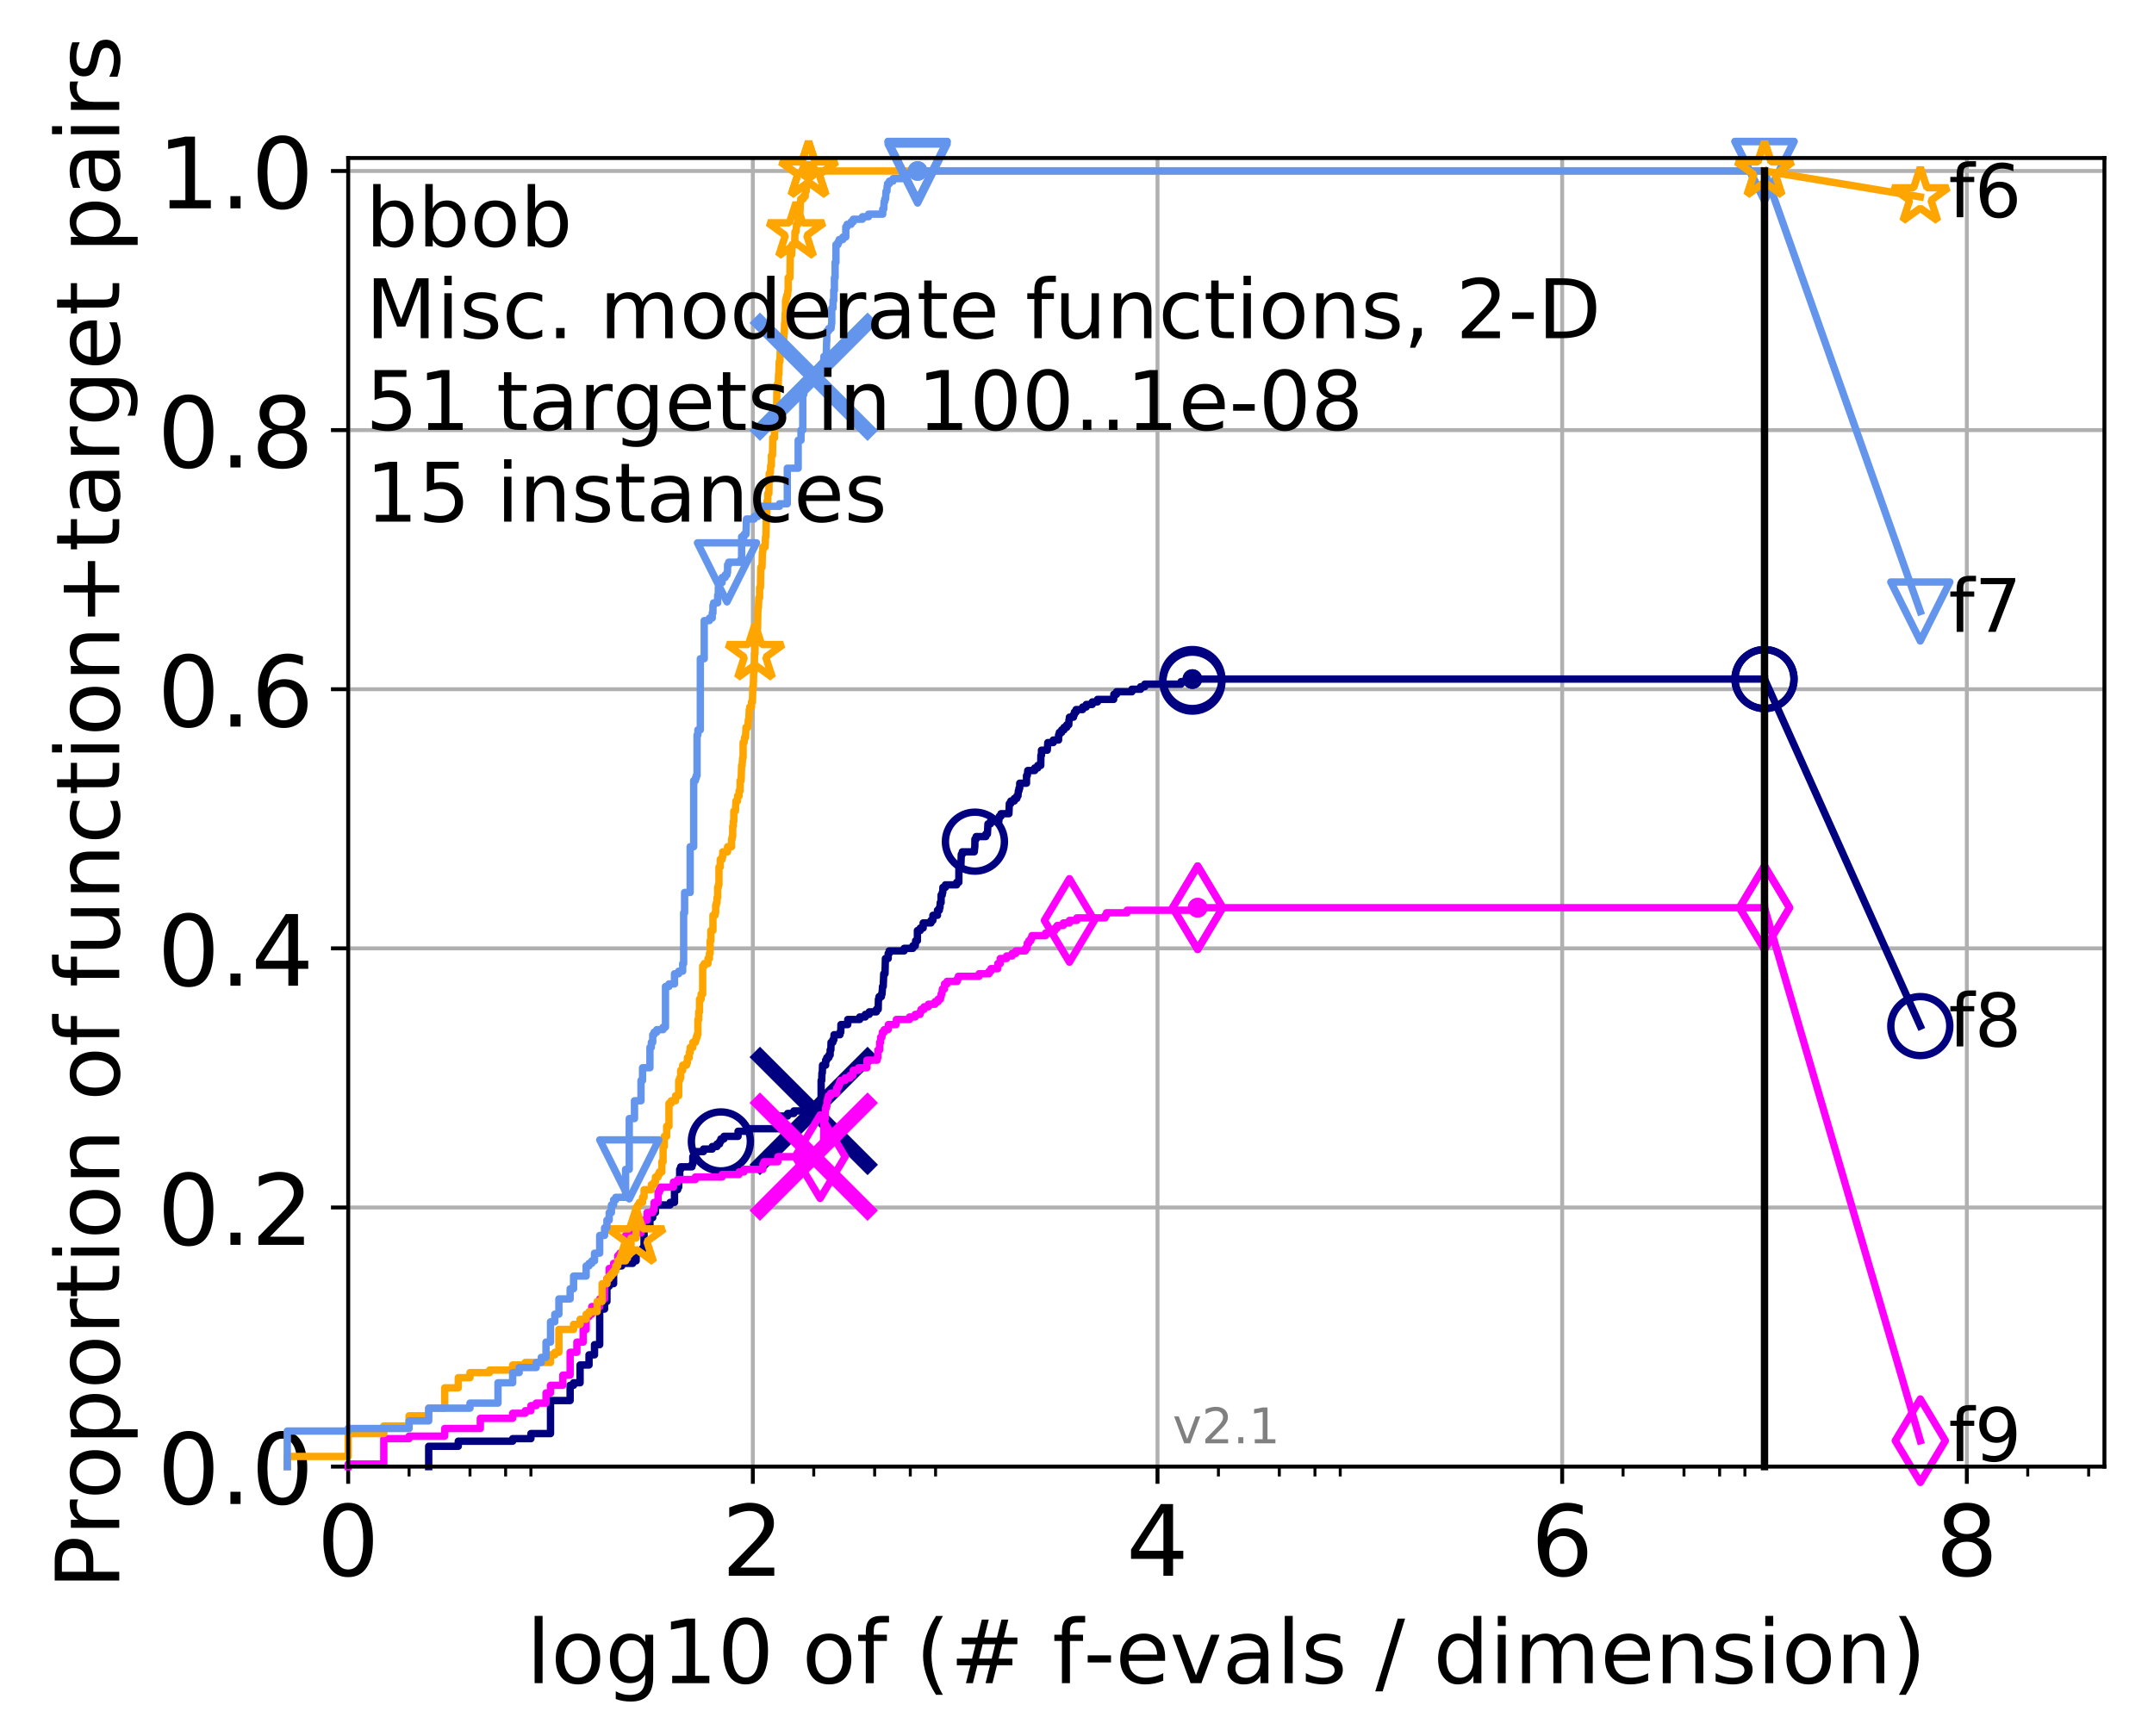 <?xml version="1.0" encoding="utf-8" standalone="no"?>
<!DOCTYPE svg PUBLIC "-//W3C//DTD SVG 1.1//EN"
  "http://www.w3.org/Graphics/SVG/1.1/DTD/svg11.dtd">
<!-- Created with matplotlib (http://matplotlib.org/) -->
<svg height="353pt" version="1.1" viewBox="0 0 438 353" width="438pt" xmlns="http://www.w3.org/2000/svg" xmlns:xlink="http://www.w3.org/1999/xlink">
 <defs>
  <style type="text/css">
*{stroke-linecap:butt;stroke-linejoin:round;}
  </style>
 </defs>
 <g id="figure_1">
  <g id="patch_1">
   <path d="M 0 353.222 
L 438.62 353.222 
L 438.62 0 
L 0 0 
z
" style="fill:#ffffff;"/>
  </g>
  <g id="axes_1">
   <g id="patch_2">
    <path d="M 70.8 298.245 
L 427.92 298.245 
L 427.92 32.133 
L 70.8 32.133 
z
" style="fill:#ffffff;"/>
   </g>
   <g id="matplotlib.axis_1">
    <g id="xtick_1">
     <g id="line2d_1">
      <path clip-path="url(#pfab157b6f8)" d="M 70.8 298.245 
L 70.8 32.133 
" style="fill:none;stroke:#b0b0b0;stroke-linecap:square;stroke-width:0.8;"/>
     </g>
     <g id="line2d_2">
      <defs>
       <path d="M 0 0 
L 0 3.5 
" id="m27bc28bff0" style="stroke:#000000;stroke-width:0.8;"/>
      </defs>
      <g>
       <use style="stroke:#000000;stroke-width:0.8;" x="70.8" xlink:href="#m27bc28bff0" y="298.245"/>
      </g>
     </g>
     <g id="text_1">
      <!-- 0 -->
      <defs>
       <path d="M 31.781 66.406 
Q 24.172 66.406 20.328 58.906 
Q 16.5 51.422 16.5 36.375 
Q 16.5 21.391 20.328 13.891 
Q 24.172 6.391 31.781 6.391 
Q 39.453 6.391 43.281 13.891 
Q 47.125 21.391 47.125 36.375 
Q 47.125 51.422 43.281 58.906 
Q 39.453 66.406 31.781 66.406 
M 31.781 74.219 
Q 44.047 74.219 50.516 64.516 
Q 56.984 54.828 56.984 36.375 
Q 56.984 17.969 50.516 8.266 
Q 44.047 -1.422 31.781 -1.422 
Q 19.531 -1.422 13.062 8.266 
Q 6.594 17.969 6.594 36.375 
Q 6.594 54.828 13.062 64.516 
Q 19.531 74.219 31.781 74.219 
" id="DejaVuSans-30"/>
      </defs>
      <g transform="translate(64.438 320.442)scale(0.2 -0.2)">
       <use xlink:href="#DejaVuSans-30"/>
      </g>
     </g>
    </g>
    <g id="xtick_2">
     <g id="line2d_3">
      <path clip-path="url(#pfab157b6f8)" d="M 153.086 298.245 
L 153.086 32.133 
" style="fill:none;stroke:#b0b0b0;stroke-linecap:square;stroke-width:0.8;"/>
     </g>
     <g id="line2d_4">
      <g>
       <use style="stroke:#000000;stroke-width:0.8;" x="153.086" xlink:href="#m27bc28bff0" y="298.245"/>
      </g>
     </g>
     <g id="text_2">
      <!-- 2 -->
      <defs>
       <path d="M 19.188 8.297 
L 53.609 8.297 
L 53.609 0 
L 7.328 0 
L 7.328 8.297 
Q 12.938 14.109 22.625 23.891 
Q 32.328 33.688 34.812 36.531 
Q 39.547 41.844 41.422 45.531 
Q 43.312 49.219 43.312 52.781 
Q 43.312 58.594 39.234 62.25 
Q 35.156 65.922 28.609 65.922 
Q 23.969 65.922 18.812 64.312 
Q 13.672 62.703 7.812 59.422 
L 7.812 69.391 
Q 13.766 71.781 18.938 73 
Q 24.125 74.219 28.422 74.219 
Q 39.75 74.219 46.484 68.547 
Q 53.219 62.891 53.219 53.422 
Q 53.219 48.922 51.531 44.891 
Q 49.859 40.875 45.406 35.406 
Q 44.188 33.984 37.641 27.219 
Q 31.109 20.453 19.188 8.297 
" id="DejaVuSans-32"/>
      </defs>
      <g transform="translate(146.723 320.442)scale(0.2 -0.2)">
       <use xlink:href="#DejaVuSans-32"/>
      </g>
     </g>
    </g>
    <g id="xtick_3">
     <g id="line2d_5">
      <path clip-path="url(#pfab157b6f8)" d="M 235.371 298.245 
L 235.371 32.133 
" style="fill:none;stroke:#b0b0b0;stroke-linecap:square;stroke-width:0.8;"/>
     </g>
     <g id="line2d_6">
      <g>
       <use style="stroke:#000000;stroke-width:0.8;" x="235.371" xlink:href="#m27bc28bff0" y="298.245"/>
      </g>
     </g>
     <g id="text_3">
      <!-- 4 -->
      <defs>
       <path d="M 37.797 64.312 
L 12.891 25.391 
L 37.797 25.391 
z
M 35.203 72.906 
L 47.609 72.906 
L 47.609 25.391 
L 58.016 25.391 
L 58.016 17.188 
L 47.609 17.188 
L 47.609 0 
L 37.797 0 
L 37.797 17.188 
L 4.891 17.188 
L 4.891 26.703 
z
" id="DejaVuSans-34"/>
      </defs>
      <g transform="translate(229.009 320.442)scale(0.2 -0.2)">
       <use xlink:href="#DejaVuSans-34"/>
      </g>
     </g>
    </g>
    <g id="xtick_4">
     <g id="line2d_7">
      <path clip-path="url(#pfab157b6f8)" d="M 317.657 298.245 
L 317.657 32.133 
" style="fill:none;stroke:#b0b0b0;stroke-linecap:square;stroke-width:0.8;"/>
     </g>
     <g id="line2d_8">
      <g>
       <use style="stroke:#000000;stroke-width:0.8;" x="317.657" xlink:href="#m27bc28bff0" y="298.245"/>
      </g>
     </g>
     <g id="text_4">
      <!-- 6 -->
      <defs>
       <path d="M 33.016 40.375 
Q 26.375 40.375 22.484 35.828 
Q 18.609 31.297 18.609 23.391 
Q 18.609 15.531 22.484 10.953 
Q 26.375 6.391 33.016 6.391 
Q 39.656 6.391 43.531 10.953 
Q 47.406 15.531 47.406 23.391 
Q 47.406 31.297 43.531 35.828 
Q 39.656 40.375 33.016 40.375 
M 52.594 71.297 
L 52.594 62.312 
Q 48.875 64.062 45.094 64.984 
Q 41.312 65.922 37.594 65.922 
Q 27.828 65.922 22.672 59.328 
Q 17.531 52.734 16.797 39.406 
Q 19.672 43.656 24.016 45.922 
Q 28.375 48.188 33.594 48.188 
Q 44.578 48.188 50.953 41.516 
Q 57.328 34.859 57.328 23.391 
Q 57.328 12.156 50.688 5.359 
Q 44.047 -1.422 33.016 -1.422 
Q 20.359 -1.422 13.672 8.266 
Q 6.984 17.969 6.984 36.375 
Q 6.984 53.656 15.188 63.938 
Q 23.391 74.219 37.203 74.219 
Q 40.922 74.219 44.703 73.484 
Q 48.484 72.75 52.594 71.297 
" id="DejaVuSans-36"/>
      </defs>
      <g transform="translate(311.295 320.442)scale(0.2 -0.2)">
       <use xlink:href="#DejaVuSans-36"/>
      </g>
     </g>
    </g>
    <g id="xtick_5">
     <g id="line2d_9">
      <path clip-path="url(#pfab157b6f8)" d="M 399.943 298.245 
L 399.943 32.133 
" style="fill:none;stroke:#b0b0b0;stroke-linecap:square;stroke-width:0.8;"/>
     </g>
     <g id="line2d_10">
      <g>
       <use style="stroke:#000000;stroke-width:0.8;" x="399.943" xlink:href="#m27bc28bff0" y="298.245"/>
      </g>
     </g>
     <g id="text_5">
      <!-- 8 -->
      <defs>
       <path d="M 31.781 34.625 
Q 24.75 34.625 20.719 30.859 
Q 16.703 27.094 16.703 20.516 
Q 16.703 13.922 20.719 10.156 
Q 24.75 6.391 31.781 6.391 
Q 38.812 6.391 42.859 10.172 
Q 46.922 13.969 46.922 20.516 
Q 46.922 27.094 42.891 30.859 
Q 38.875 34.625 31.781 34.625 
M 21.922 38.812 
Q 15.578 40.375 12.031 44.719 
Q 8.5 49.078 8.5 55.328 
Q 8.5 64.062 14.719 69.141 
Q 20.953 74.219 31.781 74.219 
Q 42.672 74.219 48.875 69.141 
Q 55.078 64.062 55.078 55.328 
Q 55.078 49.078 51.531 44.719 
Q 48 40.375 41.703 38.812 
Q 48.828 37.156 52.797 32.312 
Q 56.781 27.484 56.781 20.516 
Q 56.781 9.906 50.312 4.234 
Q 43.844 -1.422 31.781 -1.422 
Q 19.734 -1.422 13.25 4.234 
Q 6.781 9.906 6.781 20.516 
Q 6.781 27.484 10.781 32.312 
Q 14.797 37.156 21.922 38.812 
M 18.312 54.391 
Q 18.312 48.734 21.844 45.562 
Q 25.391 42.391 31.781 42.391 
Q 38.141 42.391 41.719 45.562 
Q 45.312 48.734 45.312 54.391 
Q 45.312 60.062 41.719 63.234 
Q 38.141 66.406 31.781 66.406 
Q 25.391 66.406 21.844 63.234 
Q 18.312 60.062 18.312 54.391 
" id="DejaVuSans-38"/>
      </defs>
      <g transform="translate(393.58 320.442)scale(0.2 -0.2)">
       <use xlink:href="#DejaVuSans-38"/>
      </g>
     </g>
    </g>
    <g id="xtick_6">
     <g id="line2d_11">
      <defs>
       <path d="M 0 0 
L 0 2 
" id="m38f620817a" style="stroke:#000000;stroke-width:0.6;"/>
      </defs>
      <g>
       <use style="stroke:#000000;stroke-width:0.6;" x="83.185" xlink:href="#m38f620817a" y="298.245"/>
      </g>
     </g>
    </g>
    <g id="xtick_7">
     <g id="line2d_12">
      <g>
       <use style="stroke:#000000;stroke-width:0.6;" x="95.57" xlink:href="#m38f620817a" y="298.245"/>
      </g>
     </g>
    </g>
    <g id="xtick_8">
     <g id="line2d_13">
      <g>
       <use style="stroke:#000000;stroke-width:0.6;" x="102.815" xlink:href="#m38f620817a" y="298.245"/>
      </g>
     </g>
    </g>
    <g id="xtick_9">
     <g id="line2d_14">
      <g>
       <use style="stroke:#000000;stroke-width:0.6;" x="107.956" xlink:href="#m38f620817a" y="298.245"/>
      </g>
     </g>
    </g>
    <g id="xtick_10">
     <g id="line2d_15">
      <g>
       <use style="stroke:#000000;stroke-width:0.6;" x="165.471" xlink:href="#m38f620817a" y="298.245"/>
      </g>
     </g>
    </g>
    <g id="xtick_11">
     <g id="line2d_16">
      <g>
       <use style="stroke:#000000;stroke-width:0.6;" x="177.856" xlink:href="#m38f620817a" y="298.245"/>
      </g>
     </g>
    </g>
    <g id="xtick_12">
     <g id="line2d_17">
      <g>
       <use style="stroke:#000000;stroke-width:0.6;" x="185.101" xlink:href="#m38f620817a" y="298.245"/>
      </g>
     </g>
    </g>
    <g id="xtick_13">
     <g id="line2d_18">
      <g>
       <use style="stroke:#000000;stroke-width:0.6;" x="190.241" xlink:href="#m38f620817a" y="298.245"/>
      </g>
     </g>
    </g>
    <g id="xtick_14">
     <g id="line2d_19">
      <g>
       <use style="stroke:#000000;stroke-width:0.6;" x="247.757" xlink:href="#m38f620817a" y="298.245"/>
      </g>
     </g>
    </g>
    <g id="xtick_15">
     <g id="line2d_20">
      <g>
       <use style="stroke:#000000;stroke-width:0.6;" x="260.142" xlink:href="#m38f620817a" y="298.245"/>
      </g>
     </g>
    </g>
    <g id="xtick_16">
     <g id="line2d_21">
      <g>
       <use style="stroke:#000000;stroke-width:0.6;" x="267.387" xlink:href="#m38f620817a" y="298.245"/>
      </g>
     </g>
    </g>
    <g id="xtick_17">
     <g id="line2d_22">
      <g>
       <use style="stroke:#000000;stroke-width:0.6;" x="272.527" xlink:href="#m38f620817a" y="298.245"/>
      </g>
     </g>
    </g>
    <g id="xtick_18">
     <g id="line2d_23">
      <g>
       <use style="stroke:#000000;stroke-width:0.6;" x="330.042" xlink:href="#m38f620817a" y="298.245"/>
      </g>
     </g>
    </g>
    <g id="xtick_19">
     <g id="line2d_24">
      <g>
       <use style="stroke:#000000;stroke-width:0.6;" x="342.428" xlink:href="#m38f620817a" y="298.245"/>
      </g>
     </g>
    </g>
    <g id="xtick_20">
     <g id="line2d_25">
      <g>
       <use style="stroke:#000000;stroke-width:0.6;" x="349.673" xlink:href="#m38f620817a" y="298.245"/>
      </g>
     </g>
    </g>
    <g id="xtick_21">
     <g id="line2d_26">
      <g>
       <use style="stroke:#000000;stroke-width:0.6;" x="354.813" xlink:href="#m38f620817a" y="298.245"/>
      </g>
     </g>
    </g>
    <g id="xtick_22">
     <g id="line2d_27">
      <g>
       <use style="stroke:#000000;stroke-width:0.6;" x="412.328" xlink:href="#m38f620817a" y="298.245"/>
      </g>
     </g>
    </g>
    <g id="xtick_23">
     <g id="line2d_28">
      <g>
       <use style="stroke:#000000;stroke-width:0.6;" x="424.713" xlink:href="#m38f620817a" y="298.245"/>
      </g>
     </g>
    </g>
    <g id="text_6">
     <!-- log10 of (# f-evals / dimension) -->
     <defs>
      <path d="M 9.422 75.984 
L 18.406 75.984 
L 18.406 0 
L 9.422 0 
z
" id="DejaVuSans-6c"/>
      <path d="M 30.609 48.391 
Q 23.391 48.391 19.188 42.75 
Q 14.984 37.109 14.984 27.297 
Q 14.984 17.484 19.156 11.844 
Q 23.344 6.203 30.609 6.203 
Q 37.797 6.203 41.984 11.859 
Q 46.188 17.531 46.188 27.297 
Q 46.188 37.016 41.984 42.703 
Q 37.797 48.391 30.609 48.391 
M 30.609 56 
Q 42.328 56 49.016 48.375 
Q 55.719 40.766 55.719 27.297 
Q 55.719 13.875 49.016 6.219 
Q 42.328 -1.422 30.609 -1.422 
Q 18.844 -1.422 12.172 6.219 
Q 5.516 13.875 5.516 27.297 
Q 5.516 40.766 12.172 48.375 
Q 18.844 56 30.609 56 
" id="DejaVuSans-6f"/>
      <path d="M 45.406 27.984 
Q 45.406 37.75 41.375 43.109 
Q 37.359 48.484 30.078 48.484 
Q 22.859 48.484 18.828 43.109 
Q 14.797 37.75 14.797 27.984 
Q 14.797 18.266 18.828 12.891 
Q 22.859 7.516 30.078 7.516 
Q 37.359 7.516 41.375 12.891 
Q 45.406 18.266 45.406 27.984 
M 54.391 6.781 
Q 54.391 -7.172 48.188 -13.984 
Q 42 -20.797 29.203 -20.797 
Q 24.469 -20.797 20.266 -20.094 
Q 16.062 -19.391 12.109 -17.922 
L 12.109 -9.188 
Q 16.062 -11.328 19.922 -12.344 
Q 23.781 -13.375 27.781 -13.375 
Q 36.625 -13.375 41.016 -8.766 
Q 45.406 -4.156 45.406 5.172 
L 45.406 9.625 
Q 42.625 4.781 38.281 2.391 
Q 33.938 0 27.875 0 
Q 17.828 0 11.672 7.656 
Q 5.516 15.328 5.516 27.984 
Q 5.516 40.672 11.672 48.328 
Q 17.828 56 27.875 56 
Q 33.938 56 38.281 53.609 
Q 42.625 51.219 45.406 46.391 
L 45.406 54.688 
L 54.391 54.688 
z
" id="DejaVuSans-67"/>
      <path d="M 12.406 8.297 
L 28.516 8.297 
L 28.516 63.922 
L 10.984 60.406 
L 10.984 69.391 
L 28.422 72.906 
L 38.281 72.906 
L 38.281 8.297 
L 54.391 8.297 
L 54.391 0 
L 12.406 0 
z
" id="DejaVuSans-31"/>
      <path id="DejaVuSans-20"/>
      <path d="M 37.109 75.984 
L 37.109 68.5 
L 28.516 68.5 
Q 23.688 68.5 21.797 66.547 
Q 19.922 64.594 19.922 59.516 
L 19.922 54.688 
L 34.719 54.688 
L 34.719 47.703 
L 19.922 47.703 
L 19.922 0 
L 10.891 0 
L 10.891 47.703 
L 2.297 47.703 
L 2.297 54.688 
L 10.891 54.688 
L 10.891 58.5 
Q 10.891 67.625 15.141 71.797 
Q 19.391 75.984 28.609 75.984 
z
" id="DejaVuSans-66"/>
      <path d="M 31 75.875 
Q 24.469 64.656 21.281 53.656 
Q 18.109 42.672 18.109 31.391 
Q 18.109 20.125 21.312 9.062 
Q 24.516 -2 31 -13.188 
L 23.188 -13.188 
Q 15.875 -1.703 12.234 9.375 
Q 8.594 20.453 8.594 31.391 
Q 8.594 42.281 12.203 53.312 
Q 15.828 64.359 23.188 75.875 
z
" id="DejaVuSans-28"/>
      <path d="M 51.125 44 
L 36.922 44 
L 32.812 27.688 
L 47.125 27.688 
z
M 43.797 71.781 
L 38.719 51.516 
L 52.984 51.516 
L 58.109 71.781 
L 65.922 71.781 
L 60.891 51.516 
L 76.125 51.516 
L 76.125 44 
L 58.984 44 
L 54.984 27.688 
L 70.516 27.688 
L 70.516 20.219 
L 53.078 20.219 
L 48 0 
L 40.188 0 
L 45.219 20.219 
L 30.906 20.219 
L 25.875 0 
L 18.016 0 
L 23.094 20.219 
L 7.719 20.219 
L 7.719 27.688 
L 24.906 27.688 
L 29 44 
L 13.281 44 
L 13.281 51.516 
L 30.906 51.516 
L 35.891 71.781 
z
" id="DejaVuSans-23"/>
      <path d="M 4.891 31.391 
L 31.203 31.391 
L 31.203 23.391 
L 4.891 23.391 
z
" id="DejaVuSans-2d"/>
      <path d="M 56.203 29.594 
L 56.203 25.203 
L 14.891 25.203 
Q 15.484 15.922 20.484 11.062 
Q 25.484 6.203 34.422 6.203 
Q 39.594 6.203 44.453 7.469 
Q 49.312 8.734 54.109 11.281 
L 54.109 2.781 
Q 49.266 0.734 44.188 -0.344 
Q 39.109 -1.422 33.891 -1.422 
Q 20.797 -1.422 13.156 6.188 
Q 5.516 13.812 5.516 26.812 
Q 5.516 40.234 12.766 48.109 
Q 20.016 56 32.328 56 
Q 43.359 56 49.781 48.891 
Q 56.203 41.797 56.203 29.594 
M 47.219 32.234 
Q 47.125 39.594 43.094 43.984 
Q 39.062 48.391 32.422 48.391 
Q 24.906 48.391 20.391 44.141 
Q 15.875 39.891 15.188 32.172 
z
" id="DejaVuSans-65"/>
      <path d="M 2.984 54.688 
L 12.5 54.688 
L 29.594 8.797 
L 46.688 54.688 
L 56.203 54.688 
L 35.688 0 
L 23.484 0 
z
" id="DejaVuSans-76"/>
      <path d="M 34.281 27.484 
Q 23.391 27.484 19.188 25 
Q 14.984 22.516 14.984 16.5 
Q 14.984 11.719 18.141 8.906 
Q 21.297 6.109 26.703 6.109 
Q 34.188 6.109 38.703 11.406 
Q 43.219 16.703 43.219 25.484 
L 43.219 27.484 
z
M 52.203 31.203 
L 52.203 0 
L 43.219 0 
L 43.219 8.297 
Q 40.141 3.328 35.547 0.953 
Q 30.953 -1.422 24.312 -1.422 
Q 15.922 -1.422 10.953 3.297 
Q 6 8.016 6 15.922 
Q 6 25.141 12.172 29.828 
Q 18.359 34.516 30.609 34.516 
L 43.219 34.516 
L 43.219 35.406 
Q 43.219 41.609 39.141 45 
Q 35.062 48.391 27.688 48.391 
Q 23 48.391 18.547 47.266 
Q 14.109 46.141 10.016 43.891 
L 10.016 52.203 
Q 14.938 54.109 19.578 55.047 
Q 24.219 56 28.609 56 
Q 40.484 56 46.344 49.844 
Q 52.203 43.703 52.203 31.203 
" id="DejaVuSans-61"/>
      <path d="M 44.281 53.078 
L 44.281 44.578 
Q 40.484 46.531 36.375 47.5 
Q 32.281 48.484 27.875 48.484 
Q 21.188 48.484 17.844 46.438 
Q 14.5 44.391 14.5 40.281 
Q 14.5 37.156 16.891 35.375 
Q 19.281 33.594 26.516 31.984 
L 29.594 31.297 
Q 39.156 29.25 43.188 25.516 
Q 47.219 21.781 47.219 15.094 
Q 47.219 7.469 41.188 3.016 
Q 35.156 -1.422 24.609 -1.422 
Q 20.219 -1.422 15.453 -0.562 
Q 10.688 0.297 5.422 2 
L 5.422 11.281 
Q 10.406 8.688 15.234 7.391 
Q 20.062 6.109 24.812 6.109 
Q 31.156 6.109 34.562 8.281 
Q 37.984 10.453 37.984 14.406 
Q 37.984 18.062 35.516 20.016 
Q 33.062 21.969 24.703 23.781 
L 21.578 24.516 
Q 13.234 26.266 9.516 29.906 
Q 5.812 33.547 5.812 39.891 
Q 5.812 47.609 11.281 51.797 
Q 16.75 56 26.812 56 
Q 31.781 56 36.172 55.266 
Q 40.578 54.547 44.281 53.078 
" id="DejaVuSans-73"/>
      <path d="M 25.391 72.906 
L 33.688 72.906 
L 8.297 -9.281 
L 0 -9.281 
z
" id="DejaVuSans-2f"/>
      <path d="M 45.406 46.391 
L 45.406 75.984 
L 54.391 75.984 
L 54.391 0 
L 45.406 0 
L 45.406 8.203 
Q 42.578 3.328 38.25 0.953 
Q 33.938 -1.422 27.875 -1.422 
Q 17.969 -1.422 11.734 6.484 
Q 5.516 14.406 5.516 27.297 
Q 5.516 40.188 11.734 48.094 
Q 17.969 56 27.875 56 
Q 33.938 56 38.25 53.625 
Q 42.578 51.266 45.406 46.391 
M 14.797 27.297 
Q 14.797 17.391 18.875 11.75 
Q 22.953 6.109 30.078 6.109 
Q 37.203 6.109 41.297 11.75 
Q 45.406 17.391 45.406 27.297 
Q 45.406 37.203 41.297 42.844 
Q 37.203 48.484 30.078 48.484 
Q 22.953 48.484 18.875 42.844 
Q 14.797 37.203 14.797 27.297 
" id="DejaVuSans-64"/>
      <path d="M 9.422 54.688 
L 18.406 54.688 
L 18.406 0 
L 9.422 0 
z
M 9.422 75.984 
L 18.406 75.984 
L 18.406 64.594 
L 9.422 64.594 
z
" id="DejaVuSans-69"/>
      <path d="M 52 44.188 
Q 55.375 50.25 60.062 53.125 
Q 64.75 56 71.094 56 
Q 79.641 56 84.281 50.016 
Q 88.922 44.047 88.922 33.016 
L 88.922 0 
L 79.891 0 
L 79.891 32.719 
Q 79.891 40.578 77.094 44.375 
Q 74.312 48.188 68.609 48.188 
Q 61.625 48.188 57.562 43.547 
Q 53.516 38.922 53.516 30.906 
L 53.516 0 
L 44.484 0 
L 44.484 32.719 
Q 44.484 40.625 41.703 44.406 
Q 38.922 48.188 33.109 48.188 
Q 26.219 48.188 22.156 43.531 
Q 18.109 38.875 18.109 30.906 
L 18.109 0 
L 9.078 0 
L 9.078 54.688 
L 18.109 54.688 
L 18.109 46.188 
Q 21.188 51.219 25.484 53.609 
Q 29.781 56 35.688 56 
Q 41.656 56 45.828 52.969 
Q 50 49.953 52 44.188 
" id="DejaVuSans-6d"/>
      <path d="M 54.891 33.016 
L 54.891 0 
L 45.906 0 
L 45.906 32.719 
Q 45.906 40.484 42.875 44.328 
Q 39.844 48.188 33.797 48.188 
Q 26.516 48.188 22.312 43.547 
Q 18.109 38.922 18.109 30.906 
L 18.109 0 
L 9.078 0 
L 9.078 54.688 
L 18.109 54.688 
L 18.109 46.188 
Q 21.344 51.125 25.703 53.562 
Q 30.078 56 35.797 56 
Q 45.219 56 50.047 50.172 
Q 54.891 44.344 54.891 33.016 
" id="DejaVuSans-6e"/>
      <path d="M 8.016 75.875 
L 15.828 75.875 
Q 23.141 64.359 26.781 53.312 
Q 30.422 42.281 30.422 31.391 
Q 30.422 20.453 26.781 9.375 
Q 23.141 -1.703 15.828 -13.188 
L 8.016 -13.188 
Q 14.5 -2 17.703 9.062 
Q 20.906 20.125 20.906 31.391 
Q 20.906 42.672 17.703 53.656 
Q 14.5 64.656 8.016 75.875 
" id="DejaVuSans-29"/>
     </defs>
     <g transform="translate(107.015 342.279)scale(0.18 -0.18)">
      <use xlink:href="#DejaVuSans-6c"/>
      <use x="27.783" xlink:href="#DejaVuSans-6f"/>
      <use x="88.965" xlink:href="#DejaVuSans-67"/>
      <use x="152.441" xlink:href="#DejaVuSans-31"/>
      <use x="216.064" xlink:href="#DejaVuSans-30"/>
      <use x="279.688" xlink:href="#DejaVuSans-20"/>
      <use x="311.475" xlink:href="#DejaVuSans-6f"/>
      <use x="372.656" xlink:href="#DejaVuSans-66"/>
      <use x="407.861" xlink:href="#DejaVuSans-20"/>
      <use x="439.648" xlink:href="#DejaVuSans-28"/>
      <use x="478.662" xlink:href="#DejaVuSans-23"/>
      <use x="562.451" xlink:href="#DejaVuSans-20"/>
      <use x="594.238" xlink:href="#DejaVuSans-66"/>
      <use x="629.365" xlink:href="#DejaVuSans-2d"/>
      <use x="665.449" xlink:href="#DejaVuSans-65"/>
      <use x="726.973" xlink:href="#DejaVuSans-76"/>
      <use x="786.152" xlink:href="#DejaVuSans-61"/>
      <use x="847.432" xlink:href="#DejaVuSans-6c"/>
      <use x="875.215" xlink:href="#DejaVuSans-73"/>
      <use x="927.314" xlink:href="#DejaVuSans-20"/>
      <use x="959.102" xlink:href="#DejaVuSans-2f"/>
      <use x="992.793" xlink:href="#DejaVuSans-20"/>
      <use x="1024.58" xlink:href="#DejaVuSans-64"/>
      <use x="1088.057" xlink:href="#DejaVuSans-69"/>
      <use x="1115.84" xlink:href="#DejaVuSans-6d"/>
      <use x="1213.252" xlink:href="#DejaVuSans-65"/>
      <use x="1274.775" xlink:href="#DejaVuSans-6e"/>
      <use x="1338.154" xlink:href="#DejaVuSans-73"/>
      <use x="1390.254" xlink:href="#DejaVuSans-69"/>
      <use x="1418.037" xlink:href="#DejaVuSans-6f"/>
      <use x="1479.219" xlink:href="#DejaVuSans-6e"/>
      <use x="1542.598" xlink:href="#DejaVuSans-29"/>
     </g>
    </g>
   </g>
   <g id="matplotlib.axis_2">
    <g id="ytick_1">
     <g id="line2d_29">
      <path clip-path="url(#pfab157b6f8)" d="M 70.8 298.245 
L 427.92 298.245 
" style="fill:none;stroke:#b0b0b0;stroke-linecap:square;stroke-width:0.8;"/>
     </g>
     <g id="line2d_30">
      <defs>
       <path d="M 0 0 
L -3.5 0 
" id="md9864feb46" style="stroke:#000000;stroke-width:0.8;"/>
      </defs>
      <g>
       <use style="stroke:#000000;stroke-width:0.8;" x="70.8" xlink:href="#md9864feb46" y="298.245"/>
      </g>
     </g>
     <g id="text_7">
      <!-- 0.0 -->
      <defs>
       <path d="M 10.688 12.406 
L 21 12.406 
L 21 0 
L 10.688 0 
z
" id="DejaVuSans-2e"/>
      </defs>
      <g transform="translate(31.994 305.844)scale(0.2 -0.2)">
       <use xlink:href="#DejaVuSans-30"/>
       <use x="63.623" xlink:href="#DejaVuSans-2e"/>
       <use x="95.41" xlink:href="#DejaVuSans-30"/>
      </g>
     </g>
    </g>
    <g id="ytick_2">
     <g id="line2d_31">
      <path clip-path="url(#pfab157b6f8)" d="M 70.8 245.55 
L 427.92 245.55 
" style="fill:none;stroke:#b0b0b0;stroke-linecap:square;stroke-width:0.8;"/>
     </g>
     <g id="line2d_32">
      <g>
       <use style="stroke:#000000;stroke-width:0.8;" x="70.8" xlink:href="#md9864feb46" y="245.55"/>
      </g>
     </g>
     <g id="text_8">
      <!-- 0.2 -->
      <g transform="translate(31.994 253.148)scale(0.2 -0.2)">
       <use xlink:href="#DejaVuSans-30"/>
       <use x="63.623" xlink:href="#DejaVuSans-2e"/>
       <use x="95.41" xlink:href="#DejaVuSans-32"/>
      </g>
     </g>
    </g>
    <g id="ytick_3">
     <g id="line2d_33">
      <path clip-path="url(#pfab157b6f8)" d="M 70.8 192.854 
L 427.92 192.854 
" style="fill:none;stroke:#b0b0b0;stroke-linecap:square;stroke-width:0.8;"/>
     </g>
     <g id="line2d_34">
      <g>
       <use style="stroke:#000000;stroke-width:0.8;" x="70.8" xlink:href="#md9864feb46" y="192.854"/>
      </g>
     </g>
     <g id="text_9">
      <!-- 0.4 -->
      <g transform="translate(31.994 200.453)scale(0.2 -0.2)">
       <use xlink:href="#DejaVuSans-30"/>
       <use x="63.623" xlink:href="#DejaVuSans-2e"/>
       <use x="95.41" xlink:href="#DejaVuSans-34"/>
      </g>
     </g>
    </g>
    <g id="ytick_4">
     <g id="line2d_35">
      <path clip-path="url(#pfab157b6f8)" d="M 70.8 140.159 
L 427.92 140.159 
" style="fill:none;stroke:#b0b0b0;stroke-linecap:square;stroke-width:0.8;"/>
     </g>
     <g id="line2d_36">
      <g>
       <use style="stroke:#000000;stroke-width:0.8;" x="70.8" xlink:href="#md9864feb46" y="140.159"/>
      </g>
     </g>
     <g id="text_10">
      <!-- 0.6 -->
      <g transform="translate(31.994 147.757)scale(0.2 -0.2)">
       <use xlink:href="#DejaVuSans-30"/>
       <use x="63.623" xlink:href="#DejaVuSans-2e"/>
       <use x="95.41" xlink:href="#DejaVuSans-36"/>
      </g>
     </g>
    </g>
    <g id="ytick_5">
     <g id="line2d_37">
      <path clip-path="url(#pfab157b6f8)" d="M 70.8 87.464 
L 427.92 87.464 
" style="fill:none;stroke:#b0b0b0;stroke-linecap:square;stroke-width:0.8;"/>
     </g>
     <g id="line2d_38">
      <g>
       <use style="stroke:#000000;stroke-width:0.8;" x="70.8" xlink:href="#md9864feb46" y="87.464"/>
      </g>
     </g>
     <g id="text_11">
      <!-- 0.8 -->
      <g transform="translate(31.994 95.062)scale(0.2 -0.2)">
       <use xlink:href="#DejaVuSans-30"/>
       <use x="63.623" xlink:href="#DejaVuSans-2e"/>
       <use x="95.41" xlink:href="#DejaVuSans-38"/>
      </g>
     </g>
    </g>
    <g id="ytick_6">
     <g id="line2d_39">
      <path clip-path="url(#pfab157b6f8)" d="M 70.8 34.768 
L 427.92 34.768 
" style="fill:none;stroke:#b0b0b0;stroke-linecap:square;stroke-width:0.8;"/>
     </g>
     <g id="line2d_40">
      <g>
       <use style="stroke:#000000;stroke-width:0.8;" x="70.8" xlink:href="#md9864feb46" y="34.768"/>
      </g>
     </g>
     <g id="text_12">
      <!-- 1.0 -->
      <g transform="translate(31.994 42.367)scale(0.2 -0.2)">
       <use xlink:href="#DejaVuSans-31"/>
       <use x="63.623" xlink:href="#DejaVuSans-2e"/>
       <use x="95.41" xlink:href="#DejaVuSans-30"/>
      </g>
     </g>
    </g>
    <g id="text_13">
     <!-- Proportion of function+target pairs -->
     <defs>
      <path d="M 19.672 64.797 
L 19.672 37.406 
L 32.078 37.406 
Q 38.969 37.406 42.719 40.969 
Q 46.484 44.531 46.484 51.125 
Q 46.484 57.672 42.719 61.234 
Q 38.969 64.797 32.078 64.797 
z
M 9.812 72.906 
L 32.078 72.906 
Q 44.344 72.906 50.609 67.359 
Q 56.891 61.812 56.891 51.125 
Q 56.891 40.328 50.609 34.812 
Q 44.344 29.297 32.078 29.297 
L 19.672 29.297 
L 19.672 0 
L 9.812 0 
z
" id="DejaVuSans-50"/>
      <path d="M 41.109 46.297 
Q 39.594 47.172 37.812 47.578 
Q 36.031 48 33.891 48 
Q 26.266 48 22.188 43.047 
Q 18.109 38.094 18.109 28.812 
L 18.109 0 
L 9.078 0 
L 9.078 54.688 
L 18.109 54.688 
L 18.109 46.188 
Q 20.953 51.172 25.484 53.578 
Q 30.031 56 36.531 56 
Q 37.453 56 38.578 55.875 
Q 39.703 55.766 41.062 55.516 
z
" id="DejaVuSans-72"/>
      <path d="M 18.109 8.203 
L 18.109 -20.797 
L 9.078 -20.797 
L 9.078 54.688 
L 18.109 54.688 
L 18.109 46.391 
Q 20.953 51.266 25.266 53.625 
Q 29.594 56 35.594 56 
Q 45.562 56 51.781 48.094 
Q 58.016 40.188 58.016 27.297 
Q 58.016 14.406 51.781 6.484 
Q 45.562 -1.422 35.594 -1.422 
Q 29.594 -1.422 25.266 0.953 
Q 20.953 3.328 18.109 8.203 
M 48.688 27.297 
Q 48.688 37.203 44.609 42.844 
Q 40.531 48.484 33.406 48.484 
Q 26.266 48.484 22.188 42.844 
Q 18.109 37.203 18.109 27.297 
Q 18.109 17.391 22.188 11.75 
Q 26.266 6.109 33.406 6.109 
Q 40.531 6.109 44.609 11.75 
Q 48.688 17.391 48.688 27.297 
" id="DejaVuSans-70"/>
      <path d="M 18.312 70.219 
L 18.312 54.688 
L 36.812 54.688 
L 36.812 47.703 
L 18.312 47.703 
L 18.312 18.016 
Q 18.312 11.328 20.141 9.422 
Q 21.969 7.516 27.594 7.516 
L 36.812 7.516 
L 36.812 0 
L 27.594 0 
Q 17.188 0 13.234 3.875 
Q 9.281 7.766 9.281 18.016 
L 9.281 47.703 
L 2.688 47.703 
L 2.688 54.688 
L 9.281 54.688 
L 9.281 70.219 
z
" id="DejaVuSans-74"/>
      <path d="M 8.5 21.578 
L 8.5 54.688 
L 17.484 54.688 
L 17.484 21.922 
Q 17.484 14.156 20.5 10.266 
Q 23.531 6.391 29.594 6.391 
Q 36.859 6.391 41.078 11.031 
Q 45.312 15.672 45.312 23.688 
L 45.312 54.688 
L 54.297 54.688 
L 54.297 0 
L 45.312 0 
L 45.312 8.406 
Q 42.047 3.422 37.719 1 
Q 33.406 -1.422 27.688 -1.422 
Q 18.266 -1.422 13.375 4.438 
Q 8.5 10.297 8.5 21.578 
M 31.109 56 
z
" id="DejaVuSans-75"/>
      <path d="M 48.781 52.594 
L 48.781 44.188 
Q 44.969 46.297 41.141 47.344 
Q 37.312 48.391 33.406 48.391 
Q 24.656 48.391 19.812 42.844 
Q 14.984 37.312 14.984 27.297 
Q 14.984 17.281 19.812 11.734 
Q 24.656 6.203 33.406 6.203 
Q 37.312 6.203 41.141 7.25 
Q 44.969 8.297 48.781 10.406 
L 48.781 2.094 
Q 45.016 0.344 40.984 -0.531 
Q 36.969 -1.422 32.422 -1.422 
Q 20.062 -1.422 12.781 6.344 
Q 5.516 14.109 5.516 27.297 
Q 5.516 40.672 12.859 48.328 
Q 20.219 56 33.016 56 
Q 37.156 56 41.109 55.141 
Q 45.062 54.297 48.781 52.594 
" id="DejaVuSans-63"/>
      <path d="M 46 62.703 
L 46 35.5 
L 73.188 35.5 
L 73.188 27.203 
L 46 27.203 
L 46 0 
L 37.797 0 
L 37.797 27.203 
L 10.594 27.203 
L 10.594 35.5 
L 37.797 35.5 
L 37.797 62.703 
z
" id="DejaVuSans-2b"/>
     </defs>
     <g transform="translate(24.25 323.179)rotate(-90)scale(0.18 -0.18)">
      <use xlink:href="#DejaVuSans-50"/>
      <use x="60.287" xlink:href="#DejaVuSans-72"/>
      <use x="101.369" xlink:href="#DejaVuSans-6f"/>
      <use x="162.551" xlink:href="#DejaVuSans-70"/>
      <use x="226.027" xlink:href="#DejaVuSans-6f"/>
      <use x="287.209" xlink:href="#DejaVuSans-72"/>
      <use x="328.322" xlink:href="#DejaVuSans-74"/>
      <use x="367.531" xlink:href="#DejaVuSans-69"/>
      <use x="395.314" xlink:href="#DejaVuSans-6f"/>
      <use x="456.496" xlink:href="#DejaVuSans-6e"/>
      <use x="519.875" xlink:href="#DejaVuSans-20"/>
      <use x="551.662" xlink:href="#DejaVuSans-6f"/>
      <use x="612.844" xlink:href="#DejaVuSans-66"/>
      <use x="648.049" xlink:href="#DejaVuSans-20"/>
      <use x="679.836" xlink:href="#DejaVuSans-66"/>
      <use x="715.041" xlink:href="#DejaVuSans-75"/>
      <use x="778.42" xlink:href="#DejaVuSans-6e"/>
      <use x="841.799" xlink:href="#DejaVuSans-63"/>
      <use x="896.779" xlink:href="#DejaVuSans-74"/>
      <use x="935.988" xlink:href="#DejaVuSans-69"/>
      <use x="963.771" xlink:href="#DejaVuSans-6f"/>
      <use x="1024.953" xlink:href="#DejaVuSans-6e"/>
      <use x="1088.332" xlink:href="#DejaVuSans-2b"/>
      <use x="1172.121" xlink:href="#DejaVuSans-74"/>
      <use x="1211.33" xlink:href="#DejaVuSans-61"/>
      <use x="1272.609" xlink:href="#DejaVuSans-72"/>
      <use x="1313.707" xlink:href="#DejaVuSans-67"/>
      <use x="1377.184" xlink:href="#DejaVuSans-65"/>
      <use x="1438.707" xlink:href="#DejaVuSans-74"/>
      <use x="1477.916" xlink:href="#DejaVuSans-20"/>
      <use x="1509.703" xlink:href="#DejaVuSans-70"/>
      <use x="1573.18" xlink:href="#DejaVuSans-61"/>
      <use x="1634.459" xlink:href="#DejaVuSans-69"/>
      <use x="1662.242" xlink:href="#DejaVuSans-72"/>
      <use x="1703.355" xlink:href="#DejaVuSans-73"/>
     </g>
    </g>
   </g>
   <g id="line2d_41">
    <defs>
     <path d="M 0 1.5 
C 0.398 1.5 0.779 1.342 1.061 1.061 
C 1.342 0.779 1.5 0.398 1.5 0 
C 1.5 -0.398 1.342 -0.779 1.061 -1.061 
C 0.779 -1.342 0.398 -1.5 0 -1.5 
C -0.398 -1.5 -0.779 -1.342 -1.061 -1.061 
C -1.342 -0.779 -1.5 -0.398 -1.5 0 
C -1.5 0.398 -1.342 0.779 -1.061 1.061 
C -0.779 1.342 -0.398 1.5 0 1.5 
z
" id="m2ff61dc6fa" style="stroke:#000080;"/>
    </defs>
    <g>
     <use style="fill:#000080;stroke:#000080;" x="242.463" xlink:href="#m2ff61dc6fa" y="138.093"/>
     <use style="fill:#000080;stroke:#000080;" x="242.463" xlink:href="#m2ff61dc6fa" y="138.093"/>
    </g>
   </g>
   <g id="line2d_42">
    <path d="M 87.172 298.245 
L 87.172 294.112 
L 93.185 294.112 
L 93.185 293.079 
L 104.246 293.079 
L 104.246 292.563 
L 107.956 292.563 
L 107.956 291.529 
L 111.943 291.529 
L 111.943 284.813 
L 115.93 284.813 
L 115.93 281.713 
L 116.631 281.713 
L 116.631 281.197 
L 117.955 281.197 
L 117.955 277.58 
L 119.774 277.58 
L 119.774 275.514 
L 120.891 275.514 
L 120.891 273.448 
L 121.942 273.448 
L 121.942 266.215 
L 122.935 266.215 
L 122.935 264.665 
L 123.412 264.665 
L 123.412 261.565 
L 123.876 261.565 
L 123.876 261.049 
L 124.769 261.049 
L 124.769 257.949 
L 125.2 257.949 
L 125.2 257.432 
L 126.433 257.432 
L 126.433 256.916 
L 128.669 256.916 
L 128.669 256.399 
L 129.356 256.399 
L 129.356 254.333 
L 130.656 254.333 
L 130.656 253.816 
L 130.967 253.816 
L 130.967 249.683 
L 132.159 249.683 
L 132.159 247.616 
L 132.726 247.616 
L 132.726 246.583 
L 133.276 246.583 
L 133.276 245.033 
L 136.261 245.033 
L 136.261 244.517 
L 137.155 244.517 
L 137.155 241.934 
L 137.797 241.934 
L 137.797 241.417 
L 138.006 241.417 
L 138.006 239.867 
L 138.212 239.867 
L 138.212 237.801 
L 138.416 237.801 
L 138.416 237.284 
L 140.7 237.284 
L 140.7 236.767 
L 140.878 236.767 
L 140.878 235.217 
L 141.229 235.217 
L 141.229 234.701 
L 141.401 234.701 
L 141.401 234.184 
L 143.042 234.184 
L 143.042 233.668 
L 144.83 233.668 
L 144.83 233.151 
L 145.796 233.151 
L 145.796 232.634 
L 146.326 232.634 
L 146.326 232.118 
L 146.585 232.118 
L 146.585 231.601 
L 147.216 231.601 
L 147.216 231.085 
L 150.076 231.085 
L 150.076 230.051 
L 151.789 230.051 
L 151.789 229.535 
L 158.711 229.535 
L 158.776 226.952 
L 160.151 226.952 
L 160.151 226.435 
L 161.428 226.435 
L 161.428 225.918 
L 165.693 225.918 
L 165.693 225.402 
L 166.343 225.402 
L 166.343 224.885 
L 166.805 224.885 
L 166.887 223.852 
L 166.97 223.852 
L 166.97 219.719 
L 167.093 219.719 
L 167.133 218.169 
L 167.215 218.169 
L 167.255 216.619 
L 167.89 216.619 
L 167.89 215.586 
L 168.123 215.586 
L 168.123 215.069 
L 168.542 215.069 
L 168.542 214.553 
L 168.803 214.553 
L 168.803 213.519 
L 168.951 213.519 
L 168.987 211.969 
L 169.351 211.969 
L 169.351 211.453 
L 169.565 211.453 
L 169.6 210.42 
L 170.8 210.42 
L 170.8 209.903 
L 170.965 209.903 
L 170.998 208.353 
L 172.385 208.353 
L 172.385 207.32 
L 174.82 207.32 
L 174.82 206.803 
L 175.949 206.803 
L 175.949 206.287 
L 176.751 206.287 
L 176.751 205.77 
L 178.21 205.77 
L 178.21 205.253 
L 178.578 205.253 
L 178.621 203.187 
L 178.749 203.187 
L 178.749 202.67 
L 179.231 202.67 
L 179.231 202.154 
L 179.355 202.154 
L 179.457 200.604 
L 179.6 200.604 
L 179.701 198.021 
L 179.961 198.021 
L 180.04 194.921 
L 180.604 194.921 
L 180.604 193.888 
L 180.814 193.888 
L 180.814 193.371 
L 183.852 193.371 
L 183.852 192.854 
L 185.615 192.854 
L 185.615 192.338 
L 186.114 192.338 
L 186.184 191.305 
L 186.545 191.305 
L 186.545 189.238 
L 187.126 189.238 
L 187.126 188.722 
L 187.715 188.722 
L 187.715 187.688 
L 189.313 187.688 
L 189.313 187.172 
L 189.697 187.172 
L 189.697 186.138 
L 190.628 186.138 
L 190.628 185.105 
L 191.007 185.105 
L 191.007 184.589 
L 191.134 184.589 
L 191.188 183.555 
L 191.367 183.555 
L 191.367 182.005 
L 191.596 182.005 
L 191.596 181.489 
L 191.709 181.489 
L 191.73 180.456 
L 192.236 180.456 
L 192.236 179.939 
L 194.539 179.939 
L 194.539 179.422 
L 194.972 179.422 
L 194.989 176.323 
L 195.379 176.323 
L 195.471 173.739 
L 195.678 173.739 
L 195.678 173.223 
L 198.108 173.223 
L 198.216 172.19 
L 198.223 172.19 
L 198.244 170.64 
L 198.492 170.64 
L 198.492 170.123 
L 200.463 170.123 
L 200.463 169.606 
L 200.787 169.606 
L 200.892 167.54 
L 201.408 167.54 
L 201.408 167.023 
L 203.106 167.023 
L 203.198 165.99 
L 203.546 165.99 
L 203.546 165.474 
L 205.158 165.474 
L 205.24 163.407 
L 205.551 163.407 
L 205.551 162.89 
L 206.248 162.89 
L 206.248 162.374 
L 206.769 162.374 
L 206.769 161.857 
L 206.998 161.857 
L 207.072 160.824 
L 207.198 160.824 
L 207.198 160.307 
L 207.353 160.307 
L 207.353 159.274 
L 208.734 159.274 
L 208.734 157.724 
L 208.892 157.724 
L 208.99 156.691 
L 210.4 156.691 
L 210.4 156.174 
L 211.021 156.174 
L 211.021 155.658 
L 211.632 155.658 
L 211.656 153.591 
L 211.773 153.591 
L 211.773 152.558 
L 212.955 152.558 
L 213.064 151.008 
L 214.166 151.008 
L 214.166 150.491 
L 215.253 150.491 
L 215.253 149.458 
L 215.409 149.458 
L 215.409 148.942 
L 215.881 148.942 
L 215.881 148.425 
L 216.366 148.425 
L 216.366 147.908 
L 216.914 147.908 
L 216.914 147.392 
L 217.331 147.392 
L 217.373 146.359 
L 217.458 146.359 
L 217.458 145.842 
L 218.286 145.842 
L 218.286 145.325 
L 218.476 145.325 
L 218.476 144.809 
L 218.817 144.809 
L 218.817 144.292 
L 220.152 144.292 
L 220.152 143.775 
L 220.878 143.775 
L 220.878 143.259 
L 222.105 143.259 
L 222.105 142.742 
L 223.171 142.742 
L 223.171 142.226 
L 226.457 142.226 
L 226.494 141.192 
L 227.036 141.192 
L 227.036 140.676 
L 230.164 140.676 
L 230.164 140.159 
L 231.938 140.159 
L 231.938 139.642 
L 232.784 139.642 
L 232.784 139.126 
L 240.158 139.126 
L 240.158 138.609 
L 242.463 138.609 
L 242.463 138.093 
L 358.8 138.093 
L 358.8 138.093 
" style="fill:none;stroke:#000080;stroke-linecap:square;stroke-width:1.5;"/>
   </g>
   <g id="line2d_43">
    <defs>
     <path d="M 0 6 
C 1.591 6 3.117 5.368 4.243 4.243 
C 5.368 3.117 6 1.591 6 0 
C 6 -1.591 5.368 -3.117 4.243 -4.243 
C 3.117 -5.368 1.591 -6 0 -6 
C -1.591 -6 -3.117 -5.368 -4.243 -4.243 
C -5.368 -3.117 -6 -1.591 -6 0 
C -6 1.591 -5.368 3.117 -4.243 4.243 
C -3.117 5.368 -1.591 6 0 6 
z
" id="m84f6e67553" style="stroke:#000080;stroke-width:1.5;"/>
    </defs>
    <g>
     <use style="fill:none;stroke:#000080;stroke-width:1.5;" x="146.585" xlink:href="#m84f6e67553" y="232.118"/>
     <use style="fill:none;stroke:#000080;stroke-width:1.5;" x="198.244" xlink:href="#m84f6e67553" y="171.156"/>
     <use style="fill:none;stroke:#000080;stroke-width:1.5;" x="242.463" xlink:href="#m84f6e67553" y="138.609"/>
     <use style="fill:none;stroke:#000080;stroke-width:1.5;" x="242.463" xlink:href="#m84f6e67553" y="138.093"/>
     <use style="fill:none;stroke:#000080;stroke-width:1.5;" x="358.8" xlink:href="#m84f6e67553" y="138.093"/>
    </g>
   </g>
   <g id="line2d_44"/>
   <g id="line2d_45">
    <path clip-path="url(#pfab157b6f8)" d="M 165.471 225.918 
" style="fill:none;stroke:#000080;stroke-linecap:square;stroke-width:1.5;"/>
    <defs>
     <path d="M -12 12 
L 12 -12 
M -12 -12 
L 12 12 
" id="me16bae48b6" style="stroke:#000080;stroke-width:3;"/>
    </defs>
    <g clip-path="url(#pfab157b6f8)">
     <use style="fill:#000080;stroke:#000080;stroke-width:3;" x="165.471" xlink:href="#me16bae48b6" y="225.918"/>
    </g>
   </g>
   <g id="line2d_46">
    <defs>
     <path d="M 0 1.5 
C 0.398 1.5 0.779 1.342 1.061 1.061 
C 1.342 0.779 1.5 0.398 1.5 0 
C 1.5 -0.398 1.342 -0.779 1.061 -1.061 
C 0.779 -1.342 0.398 -1.5 0 -1.5 
C -0.398 -1.5 -0.779 -1.342 -1.061 -1.061 
C -1.342 -0.779 -1.5 -0.398 -1.5 0 
C -1.5 0.398 -1.342 0.779 -1.061 1.061 
C -0.779 1.342 -0.398 1.5 0 1.5 
z
" id="meba099ec81" style="stroke:#ff00ff;"/>
    </defs>
    <g>
     <use style="fill:#ff00ff;stroke:#ff00ff;" x="243.539" xlink:href="#meba099ec81" y="184.589"/>
     <use style="fill:#ff00ff;stroke:#ff00ff;" x="243.539" xlink:href="#meba099ec81" y="184.589"/>
    </g>
   </g>
   <g id="line2d_47">
    <path d="M 70.8 298.245 
L 70.8 297.729 
L 78.045 297.729 
L 78.045 292.563 
L 83.185 292.563 
L 83.185 292.046 
L 90.43 292.046 
L 90.43 290.496 
L 97.675 290.496 
L 97.675 288.43 
L 104.246 288.43 
L 104.246 287.396 
L 106.803 287.396 
L 106.803 286.88 
L 107.956 286.88 
L 107.956 285.846 
L 109.039 285.846 
L 109.039 285.33 
L 111.026 285.33 
L 111.026 283.263 
L 111.943 283.263 
L 111.943 281.713 
L 114.44 281.713 
L 114.44 279.647 
L 115.93 279.647 
L 115.93 274.997 
L 117.305 274.997 
L 117.305 272.931 
L 118.582 272.931 
L 118.582 270.348 
L 119.188 270.348 
L 119.188 267.765 
L 119.774 267.765 
L 119.774 267.248 
L 120.341 267.248 
L 120.341 265.698 
L 121.942 265.698 
L 121.942 264.148 
L 122.935 264.148 
L 122.935 261.049 
L 123.412 261.049 
L 123.412 260.015 
L 123.876 260.015 
L 123.876 257.949 
L 124.769 257.949 
L 124.769 256.916 
L 125.62 256.916 
L 125.62 255.366 
L 126.031 255.366 
L 126.031 254.849 
L 127.21 254.849 
L 127.21 251.233 
L 127.954 251.233 
L 127.954 250.716 
L 130.34 250.716 
L 130.34 249.166 
L 130.656 249.166 
L 130.656 248.133 
L 131.573 248.133 
L 131.573 246.583 
L 132.726 246.583 
L 132.726 246.067 
L 133.003 246.067 
L 133.003 244.517 
L 133.809 244.517 
L 133.809 242.45 
L 134.07 242.45 
L 134.07 241.934 
L 134.327 241.934 
L 134.327 241.417 
L 136.935 241.417 
L 136.935 240.384 
L 137.797 240.384 
L 137.797 239.867 
L 141.401 239.867 
L 141.401 239.35 
L 146.84 239.35 
L 146.84 238.834 
L 150.287 238.834 
L 150.287 238.317 
L 151.302 238.317 
L 151.302 237.801 
L 155.111 237.801 
L 155.111 236.767 
L 155.348 236.767 
L 155.348 236.251 
L 158.181 236.251 
L 158.181 235.217 
L 166.763 235.217 
L 166.763 233.668 
L 167.093 233.668 
L 167.093 233.151 
L 167.456 233.151 
L 167.536 227.468 
L 167.812 227.468 
L 167.851 225.402 
L 168.007 225.402 
L 168.007 224.885 
L 168.161 224.885 
L 168.161 223.852 
L 168.314 223.852 
L 168.314 223.335 
L 168.466 223.335 
L 168.466 222.819 
L 168.914 222.819 
L 168.914 222.302 
L 170.125 222.302 
L 170.125 221.269 
L 170.432 221.269 
L 170.432 220.752 
L 170.667 220.752 
L 170.667 220.235 
L 170.866 220.235 
L 170.866 219.719 
L 171.831 219.719 
L 171.831 219.202 
L 172.835 219.202 
L 172.835 218.686 
L 173.417 218.686 
L 173.502 217.652 
L 174.581 217.652 
L 174.581 217.136 
L 176.293 217.136 
L 176.293 215.586 
L 178.363 215.586 
L 178.363 215.069 
L 178.514 215.069 
L 178.514 213.519 
L 178.876 213.519 
L 178.876 211.969 
L 179.065 211.969 
L 179.065 210.936 
L 179.334 210.936 
L 179.416 209.903 
L 179.801 209.903 
L 179.801 209.386 
L 180.604 209.386 
L 180.642 208.353 
L 182.215 208.353 
L 182.267 207.32 
L 184.952 207.32 
L 184.952 206.803 
L 186.1 206.803 
L 186.1 206.287 
L 187.086 206.287 
L 187.086 205.77 
L 187.298 205.77 
L 187.298 205.253 
L 187.906 205.253 
L 187.906 204.737 
L 188.776 204.737 
L 188.776 204.22 
L 190.129 204.22 
L 190.129 203.704 
L 190.759 203.704 
L 190.759 203.187 
L 191.24 203.187 
L 191.24 202.67 
L 191.367 202.67 
L 191.367 202.154 
L 191.523 202.154 
L 191.617 201.12 
L 192.056 201.12 
L 192.056 200.087 
L 192.583 200.087 
L 192.583 199.571 
L 194.644 199.571 
L 194.644 199.054 
L 194.869 199.054 
L 194.869 198.537 
L 199.081 198.537 
L 199.081 198.021 
L 201.119 198.021 
L 201.119 197.504 
L 201.497 197.504 
L 201.497 196.987 
L 202.887 196.987 
L 202.887 195.954 
L 203.397 195.954 
L 203.397 194.921 
L 204.682 194.921 
L 204.682 194.404 
L 205.81 194.404 
L 205.81 193.888 
L 206.569 193.888 
L 206.569 193.371 
L 208.507 193.371 
L 208.507 192.854 
L 208.88 192.854 
L 208.88 191.821 
L 209.204 191.821 
L 209.204 191.305 
L 209.62 191.305 
L 209.62 190.788 
L 209.834 190.788 
L 209.834 190.271 
L 212.594 190.271 
L 212.594 189.755 
L 213.998 189.755 
L 213.998 189.238 
L 214.514 189.238 
L 214.514 188.722 
L 214.984 188.722 
L 214.984 188.205 
L 216.218 188.205 
L 216.218 187.688 
L 217.463 187.688 
L 217.463 187.172 
L 218.977 187.172 
L 218.977 186.655 
L 224.728 186.655 
L 224.728 186.138 
L 224.995 186.138 
L 224.995 185.622 
L 229.177 185.622 
L 229.177 185.105 
L 243.539 185.105 
L 243.539 184.589 
L 358.8 184.589 
L 358.8 184.589 
" style="fill:none;stroke:#ff00ff;stroke-linecap:square;stroke-width:1.5;"/>
   </g>
   <g id="line2d_48">
    <defs>
     <path d="M -0 8.485 
L 5.091 0 
L 0 -8.485 
L -5.091 -0 
z
" id="m1573d90d85" style="stroke:#ff00ff;stroke-linejoin:miter;stroke-width:1.5;"/>
    </defs>
    <g>
     <use style="fill:none;stroke:#ff00ff;stroke-linejoin:miter;stroke-width:1.5;" x="166.763" xlink:href="#m1573d90d85" y="235.217"/>
     <use style="fill:none;stroke:#ff00ff;stroke-linejoin:miter;stroke-width:1.5;" x="217.463" xlink:href="#m1573d90d85" y="187.172"/>
     <use style="fill:none;stroke:#ff00ff;stroke-linejoin:miter;stroke-width:1.5;" x="243.539" xlink:href="#m1573d90d85" y="184.589"/>
     <use style="fill:none;stroke:#ff00ff;stroke-linejoin:miter;stroke-width:1.5;" x="243.539" xlink:href="#m1573d90d85" y="184.589"/>
     <use style="fill:none;stroke:#ff00ff;stroke-linejoin:miter;stroke-width:1.5;" x="358.8" xlink:href="#m1573d90d85" y="184.589"/>
    </g>
   </g>
   <g id="line2d_49"/>
   <g id="line2d_50">
    <path clip-path="url(#pfab157b6f8)" d="M 165.471 235.217 
" style="fill:none;stroke:#ff00ff;stroke-linecap:square;stroke-width:1.5;"/>
    <defs>
     <path d="M -12 12 
L 12 -12 
M -12 -12 
L 12 12 
" id="m75e4ebe88e" style="stroke:#ff00ff;stroke-width:3;"/>
    </defs>
    <g clip-path="url(#pfab157b6f8)">
     <use style="fill:#ff00ff;stroke:#ff00ff;stroke-width:3;" x="165.471" xlink:href="#m75e4ebe88e" y="235.217"/>
    </g>
   </g>
   <g id="line2d_51">
    <defs>
     <path d="M 0 1.5 
C 0.398 1.5 0.779 1.342 1.061 1.061 
C 1.342 0.779 1.5 0.398 1.5 0 
C 1.5 -0.398 1.342 -0.779 1.061 -1.061 
C 0.779 -1.342 0.398 -1.5 0 -1.5 
C -0.398 -1.5 -0.779 -1.342 -1.061 -1.061 
C -1.342 -0.779 -1.5 -0.398 -1.5 0 
C -1.5 0.398 -1.342 0.779 -1.061 1.061 
C -0.779 1.342 -0.398 1.5 0 1.5 
z
" id="m4d2aca5dd0" style="stroke:#ffa500;"/>
    </defs>
    <g>
     <use style="fill:#ffa500;stroke:#ffa500;" x="164.413" xlink:href="#m4d2aca5dd0" y="34.768"/>
     <use style="fill:#ffa500;stroke:#ffa500;" x="164.413" xlink:href="#m4d2aca5dd0" y="34.768"/>
    </g>
   </g>
   <g id="line2d_52">
    <path d="M 58.415 298.245 
L 58.415 296.179 
L 70.8 296.179 
L 70.8 291.529 
L 78.045 291.529 
L 78.045 289.979 
L 83.185 289.979 
L 83.185 287.913 
L 87.172 287.913 
L 87.172 286.363 
L 90.43 286.363 
L 90.43 282.23 
L 93.185 282.23 
L 93.185 280.164 
L 95.57 280.164 
L 95.57 279.13 
L 99.558 279.13 
L 99.558 278.614 
L 104.246 278.614 
L 104.246 277.58 
L 106.803 277.58 
L 106.803 277.064 
L 111.943 277.064 
L 111.943 275.514 
L 112.815 275.514 
L 112.815 274.997 
L 113.646 274.997 
L 113.646 270.348 
L 116.631 270.348 
L 116.631 269.315 
L 117.955 269.315 
L 117.955 268.281 
L 119.188 268.281 
L 119.188 267.248 
L 119.774 267.248 
L 119.774 266.731 
L 121.424 266.731 
L 121.424 264.665 
L 122.445 264.665 
L 122.445 261.049 
L 123.412 261.049 
L 123.412 260.015 
L 123.876 260.015 
L 123.876 259.499 
L 124.328 259.499 
L 124.328 258.982 
L 124.769 258.982 
L 124.769 258.465 
L 125.2 258.465 
L 125.2 257.432 
L 125.62 257.432 
L 125.62 256.399 
L 127.21 256.399 
L 127.21 255.882 
L 127.586 255.882 
L 127.586 254.333 
L 127.954 254.333 
L 127.954 253.299 
L 128.315 253.299 
L 128.315 251.749 
L 129.356 251.749 
L 129.356 245.55 
L 129.69 245.55 
L 129.69 245.033 
L 130.018 245.033 
L 130.018 244.517 
L 130.656 244.517 
L 130.656 243.483 
L 130.967 243.483 
L 130.967 241.934 
L 132.445 241.934 
L 132.445 240.9 
L 133.003 240.9 
L 133.003 240.384 
L 133.276 240.384 
L 133.276 239.35 
L 133.809 239.35 
L 133.809 238.834 
L 134.07 238.834 
L 134.07 238.317 
L 134.581 238.317 
L 134.581 236.251 
L 134.831 236.251 
L 134.831 233.151 
L 135.077 233.151 
L 135.077 231.085 
L 135.56 231.085 
L 135.56 229.018 
L 136.03 229.018 
L 136.03 224.368 
L 136.489 224.368 
L 136.489 223.852 
L 137.371 223.852 
L 137.371 222.819 
L 138.006 222.819 
L 138.006 219.719 
L 138.212 219.719 
L 138.212 219.202 
L 138.416 219.202 
L 138.416 217.652 
L 138.818 217.652 
L 138.818 216.619 
L 139.595 216.619 
L 139.595 216.102 
L 139.784 216.102 
L 139.784 215.069 
L 140.156 215.069 
L 140.156 214.036 
L 140.339 214.036 
L 140.339 213.003 
L 140.878 213.003 
L 140.878 211.969 
L 141.401 211.969 
L 141.401 211.453 
L 141.572 211.453 
L 141.572 210.936 
L 141.742 210.936 
L 141.742 210.42 
L 141.909 210.42 
L 141.909 207.32 
L 142.076 207.32 
L 142.076 205.77 
L 142.24 205.77 
L 142.24 203.187 
L 142.565 203.187 
L 142.565 202.154 
L 142.884 202.154 
L 142.884 196.471 
L 143.198 196.471 
L 143.198 195.954 
L 143.958 195.954 
L 143.958 194.921 
L 144.254 194.921 
L 144.254 193.888 
L 144.399 193.888 
L 144.399 191.305 
L 144.544 191.305 
L 144.544 189.238 
L 144.971 189.238 
L 144.971 186.138 
L 145.388 186.138 
L 145.388 185.622 
L 145.525 185.622 
L 145.525 184.072 
L 145.661 184.072 
L 145.661 183.555 
L 145.796 183.555 
L 145.796 182.522 
L 145.93 182.522 
L 145.93 180.456 
L 146.063 180.456 
L 146.063 179.939 
L 146.195 179.939 
L 146.195 176.323 
L 146.456 176.323 
L 146.456 174.773 
L 146.84 174.773 
L 146.84 174.256 
L 146.966 174.256 
L 146.966 173.223 
L 147.945 173.223 
L 147.945 172.19 
L 148.76 172.19 
L 148.76 170.64 
L 148.874 170.64 
L 148.874 170.123 
L 148.987 170.123 
L 148.987 168.057 
L 149.099 168.057 
L 149.099 167.023 
L 149.21 167.023 
L 149.21 164.957 
L 149.54 164.957 
L 149.648 162.89 
L 149.97 162.89 
L 149.97 161.857 
L 150.287 161.857 
L 150.287 160.824 
L 150.494 160.824 
L 150.494 158.757 
L 150.7 158.757 
L 150.802 155.658 
L 150.903 155.658 
L 151.003 154.108 
L 151.104 154.108 
L 151.104 151.008 
L 151.302 151.008 
L 151.401 149.975 
L 151.596 149.975 
L 151.693 147.908 
L 152.075 147.908 
L 152.169 146.359 
L 152.263 146.359 
L 152.356 144.292 
L 152.449 144.292 
L 152.449 143.775 
L 152.816 143.775 
L 152.816 142.742 
L 152.996 142.742 
L 153.086 139.642 
L 153.175 139.642 
L 153.264 136.543 
L 153.352 136.543 
L 153.44 132.926 
L 153.527 132.926 
L 153.527 129.31 
L 153.787 129.31 
L 153.787 127.76 
L 154.042 127.76 
L 154.127 123.627 
L 154.211 123.627 
L 154.295 121.561 
L 154.461 121.561 
L 154.461 119.494 
L 154.626 119.494 
L 154.707 115.361 
L 154.95 115.361 
L 155.031 112.261 
L 155.111 112.261 
L 155.111 111.228 
L 155.583 111.228 
L 155.661 109.162 
L 155.738 109.162 
L 155.815 105.545 
L 155.891 105.545 
L 155.967 101.929 
L 156.119 101.929 
L 156.119 100.379 
L 156.343 100.379 
L 156.418 96.246 
L 156.639 96.246 
L 156.712 94.696 
L 156.857 94.696 
L 156.857 92.63 
L 157.073 92.63 
L 157.144 89.013 
L 157.497 89.013 
L 157.497 86.43 
L 157.636 86.43 
L 157.705 84.88 
L 157.774 84.88 
L 157.842 82.814 
L 157.911 82.814 
L 157.979 79.198 
L 158.046 79.198 
L 158.046 78.164 
L 158.248 78.164 
L 158.315 76.098 
L 158.382 76.098 
L 158.448 73.515 
L 158.58 73.515 
L 158.645 71.448 
L 158.711 71.448 
L 158.711 70.415 
L 158.905 70.415 
L 158.97 69.382 
L 159.351 69.382 
L 159.414 67.832 
L 159.477 67.832 
L 159.539 65.765 
L 159.601 65.765 
L 159.663 63.699 
L 159.725 63.699 
L 159.725 61.116 
L 159.848 61.116 
L 159.848 60.599 
L 159.97 60.599 
L 159.97 60.083 
L 160.151 60.083 
L 160.211 59.049 
L 160.271 59.049 
L 160.271 56.466 
L 160.626 56.466 
L 160.684 51.817 
L 160.974 51.817 
L 161.031 50.267 
L 161.089 50.267 
L 161.089 49.75 
L 161.595 49.75 
L 161.651 47.167 
L 161.87 47.167 
L 161.979 45.617 
L 162.249 45.617 
L 162.356 43.034 
L 162.672 43.034 
L 162.776 40.968 
L 162.828 40.968 
L 162.828 40.451 
L 163.338 40.451 
L 163.338 39.934 
L 163.737 39.934 
L 163.737 38.901 
L 163.932 38.901 
L 163.932 37.868 
L 164.126 37.868 
L 164.126 37.351 
L 164.318 37.351 
L 164.413 34.768 
L 358.8 34.768 
L 358.8 34.768 
" style="fill:none;stroke:#ffa500;stroke-linecap:square;stroke-width:1.5;"/>
   </g>
   <g id="line2d_53">
    <defs>
     <path d="M 0 -6 
L -1.347 -1.854 
L -5.706 -1.854 
L -2.18 0.708 
L -3.527 4.854 
L -0 2.292 
L 3.527 4.854 
L 2.18 0.708 
L 5.706 -1.854 
L 1.347 -1.854 
z
" id="me12e37ca22" style="stroke:#ffa500;stroke-linejoin:bevel;stroke-width:1.5;"/>
    </defs>
    <g>
     <use style="fill:none;stroke:#ffa500;stroke-linejoin:bevel;stroke-width:1.5;" x="129.356" xlink:href="#me12e37ca22" y="251.749"/>
     <use style="fill:none;stroke:#ffa500;stroke-linejoin:bevel;stroke-width:1.5;" x="153.527" xlink:href="#me12e37ca22" y="132.926"/>
     <use style="fill:none;stroke:#ffa500;stroke-linejoin:bevel;stroke-width:1.5;" x="161.87" xlink:href="#me12e37ca22" y="47.167"/>
     <use style="fill:none;stroke:#ffa500;stroke-linejoin:bevel;stroke-width:1.5;" x="164.413" xlink:href="#me12e37ca22" y="34.768"/>
     <use style="fill:none;stroke:#ffa500;stroke-linejoin:bevel;stroke-width:1.5;" x="164.413" xlink:href="#me12e37ca22" y="34.768"/>
     <use style="fill:none;stroke:#ffa500;stroke-linejoin:bevel;stroke-width:1.5;" x="358.8" xlink:href="#me12e37ca22" y="34.768"/>
    </g>
   </g>
   <g id="line2d_54"/>
   <g id="line2d_55">
    <defs>
     <path d="M 0 1.5 
C 0.398 1.5 0.779 1.342 1.061 1.061 
C 1.342 0.779 1.5 0.398 1.5 0 
C 1.5 -0.398 1.342 -0.779 1.061 -1.061 
C 0.779 -1.342 0.398 -1.5 0 -1.5 
C -0.398 -1.5 -0.779 -1.342 -1.061 -1.061 
C -1.342 -0.779 -1.5 -0.398 -1.5 0 
C -1.5 0.398 -1.342 0.779 -1.061 1.061 
C -0.779 1.342 -0.398 1.5 0 1.5 
z
" id="m994d7e6e99" style="stroke:#6495ed;"/>
    </defs>
    <g>
     <use style="fill:#6495ed;stroke:#6495ed;" x="186.586" xlink:href="#m994d7e6e99" y="34.768"/>
     <use style="fill:#6495ed;stroke:#6495ed;" x="186.586" xlink:href="#m994d7e6e99" y="34.768"/>
    </g>
   </g>
   <g id="line2d_56">
    <path d="M 58.415 298.245 
L 58.415 291.013 
L 70.8 291.013 
L 70.8 290.496 
L 83.185 290.496 
L 83.185 288.946 
L 87.172 288.946 
L 87.172 286.363 
L 95.57 286.363 
L 95.57 285.33 
L 101.261 285.33 
L 101.261 281.197 
L 104.246 281.197 
L 104.246 279.13 
L 105.57 279.13 
L 105.57 278.097 
L 109.039 278.097 
L 109.039 277.064 
L 110.06 277.064 
L 110.06 276.031 
L 111.026 276.031 
L 111.026 272.931 
L 111.943 272.931 
L 111.943 268.798 
L 112.815 268.798 
L 112.815 267.248 
L 113.646 267.248 
L 113.646 264.148 
L 115.93 264.148 
L 115.93 262.082 
L 116.631 262.082 
L 116.631 259.499 
L 119.188 259.499 
L 119.188 257.432 
L 119.774 257.432 
L 119.774 256.916 
L 120.341 256.916 
L 120.341 256.399 
L 120.891 256.399 
L 120.891 254.849 
L 121.942 254.849 
L 121.942 251.233 
L 122.935 251.233 
L 122.935 249.683 
L 123.412 249.683 
L 123.412 248.133 
L 123.876 248.133 
L 123.876 246.583 
L 124.328 246.583 
L 124.328 245.033 
L 124.769 245.033 
L 124.769 244 
L 125.2 244 
L 125.2 243.483 
L 127.21 243.483 
L 127.21 237.801 
L 127.954 237.801 
L 127.954 227.468 
L 129.016 227.468 
L 129.016 223.852 
L 130.34 223.852 
L 130.34 219.719 
L 130.656 219.719 
L 130.656 217.136 
L 132.159 217.136 
L 132.159 213.003 
L 132.445 213.003 
L 132.445 211.969 
L 132.726 211.969 
L 132.726 210.42 
L 133.003 210.42 
L 133.003 209.903 
L 133.545 209.903 
L 133.545 209.386 
L 134.831 209.386 
L 134.831 208.87 
L 135.32 208.87 
L 135.32 200.604 
L 136.03 200.604 
L 136.03 200.087 
L 137.155 200.087 
L 137.155 198.021 
L 138.006 198.021 
L 138.006 197.504 
L 138.818 197.504 
L 138.818 195.954 
L 139.015 195.954 
L 139.015 185.622 
L 139.211 185.622 
L 139.211 181.489 
L 140.339 181.489 
L 140.339 172.19 
L 141.054 172.19 
L 141.054 158.757 
L 141.401 158.757 
L 141.401 158.241 
L 141.572 158.241 
L 141.572 157.724 
L 141.742 157.724 
L 141.742 149.458 
L 141.909 149.458 
L 141.909 148.425 
L 142.403 148.425 
L 142.403 133.96 
L 143.198 133.96 
L 143.198 126.21 
L 144.254 126.21 
L 144.254 125.694 
L 144.83 125.694 
L 144.83 124.66 
L 144.971 124.66 
L 144.971 123.111 
L 145.111 123.111 
L 145.111 122.594 
L 145.93 122.594 
L 145.93 121.044 
L 146.063 121.044 
L 146.063 119.494 
L 146.195 119.494 
L 146.195 118.978 
L 146.326 118.978 
L 146.326 118.461 
L 146.84 118.461 
L 146.84 117.428 
L 147.462 117.428 
L 147.462 116.911 
L 147.826 116.911 
L 147.826 116.394 
L 147.945 116.394 
L 147.945 114.845 
L 148.182 114.845 
L 148.182 114.328 
L 150.597 114.328 
L 150.597 113.811 
L 150.802 113.811 
L 150.802 109.162 
L 151.302 109.162 
L 151.302 108.645 
L 151.693 108.645 
L 151.789 105.545 
L 153.352 105.545 
L 153.352 105.029 
L 154.127 105.029 
L 154.127 103.995 
L 154.789 103.995 
L 154.789 102.962 
L 158.514 102.962 
L 158.514 102.446 
L 160.091 102.446 
L 160.091 95.213 
L 162.302 95.213 
L 162.302 89.53 
L 162.88 89.53 
L 162.88 87.464 
L 163.237 87.464 
L 163.237 80.231 
L 163.439 80.231 
L 163.439 77.648 
L 164.413 77.648 
L 164.413 76.615 
L 165.956 76.615 
L 165.956 76.098 
L 166.596 76.098 
L 166.596 75.581 
L 166.97 75.581 
L 166.97 74.031 
L 167.456 74.031 
L 167.536 72.482 
L 168.007 72.482 
L 168.084 69.382 
L 168.123 69.382 
L 168.123 67.315 
L 168.504 67.315 
L 168.504 66.799 
L 168.987 66.799 
L 169.097 65.765 
L 169.134 65.765 
L 169.134 62.666 
L 169.386 62.666 
L 169.386 61.116 
L 169.529 61.116 
L 169.529 59.049 
L 169.671 59.049 
L 169.671 56.466 
L 169.812 56.466 
L 169.812 53.367 
L 169.986 53.367 
L 169.986 49.75 
L 170.398 49.75 
L 170.398 49.234 
L 170.634 49.234 
L 170.634 48.717 
L 171.387 48.717 
L 171.387 48.2 
L 171.986 48.2 
L 171.986 46.134 
L 172.263 46.134 
L 172.263 45.617 
L 173.07 45.617 
L 173.07 45.101 
L 173.502 45.101 
L 173.502 44.584 
L 175.368 44.584 
L 175.368 44.067 
L 176.607 44.067 
L 176.607 43.551 
L 179.498 43.551 
L 179.498 42.517 
L 179.701 42.517 
L 179.781 40.968 
L 179.921 40.968 
L 179.921 40.451 
L 180.079 40.451 
L 180.158 38.901 
L 180.353 38.901 
L 180.392 37.868 
L 180.47 37.868 
L 180.47 37.351 
L 180.851 37.351 
L 180.851 36.835 
L 181.591 36.835 
L 181.591 36.318 
L 183.481 36.318 
L 183.481 35.801 
L 184.387 35.801 
L 184.387 35.285 
L 186.586 35.285 
L 186.586 34.768 
L 358.8 34.768 
L 358.8 34.768 
" style="fill:none;stroke:#6495ed;stroke-linecap:square;stroke-width:1.5;"/>
   </g>
   <g id="line2d_57">
    <defs>
     <path d="M -0 6 
L 6 -6 
L -6 -6 
z
" id="m6668032aa7" style="stroke:#6495ed;stroke-linejoin:miter;stroke-width:1.5;"/>
    </defs>
    <g>
     <use style="fill:none;stroke:#6495ed;stroke-linejoin:miter;stroke-width:1.5;" x="127.954" xlink:href="#m6668032aa7" y="237.801"/>
     <use style="fill:none;stroke:#6495ed;stroke-linejoin:miter;stroke-width:1.5;" x="147.826" xlink:href="#m6668032aa7" y="116.394"/>
     <use style="fill:none;stroke:#6495ed;stroke-linejoin:miter;stroke-width:1.5;" x="186.586" xlink:href="#m6668032aa7" y="35.285"/>
     <use style="fill:none;stroke:#6495ed;stroke-linejoin:miter;stroke-width:1.5;" x="186.586" xlink:href="#m6668032aa7" y="34.768"/>
     <use style="fill:none;stroke:#6495ed;stroke-linejoin:miter;stroke-width:1.5;" x="186.586" xlink:href="#m6668032aa7" y="34.768"/>
     <use style="fill:none;stroke:#6495ed;stroke-linejoin:miter;stroke-width:1.5;" x="358.8" xlink:href="#m6668032aa7" y="34.768"/>
    </g>
   </g>
   <g id="line2d_58"/>
   <g id="line2d_59">
    <path clip-path="url(#pfab157b6f8)" d="M 165.471 76.615 
" style="fill:none;stroke:#6495ed;stroke-linecap:square;stroke-width:1.5;"/>
    <defs>
     <path d="M -12 12 
L 12 -12 
M -12 -12 
L 12 12 
" id="m8ad43c59f2" style="stroke:#6495ed;stroke-width:3;"/>
    </defs>
    <g clip-path="url(#pfab157b6f8)">
     <use style="fill:#6495ed;stroke:#6495ed;stroke-width:3;" x="165.471" xlink:href="#m8ad43c59f2" y="76.615"/>
    </g>
   </g>
   <g id="line2d_60">
    <path d="M 358.8 184.589 
L 390.48 292.976 
" style="fill:none;stroke:#ff00ff;stroke-linecap:square;stroke-width:1.5;"/>
    <g>
     <use style="fill:none;stroke:#ff00ff;stroke-linejoin:miter;stroke-width:1.5;" x="358.8" xlink:href="#m1573d90d85" y="184.589"/>
     <use style="fill:none;stroke:#ff00ff;stroke-linejoin:miter;stroke-width:1.5;" x="390.48" xlink:href="#m1573d90d85" y="292.976"/>
    </g>
   </g>
   <g id="line2d_61">
    <path d="M 358.8 138.093 
L 390.48 208.663 
" style="fill:none;stroke:#000080;stroke-linecap:square;stroke-width:1.5;"/>
    <g>
     <use style="fill:none;stroke:#000080;stroke-width:1.5;" x="358.8" xlink:href="#m84f6e67553" y="138.093"/>
     <use style="fill:none;stroke:#000080;stroke-width:1.5;" x="390.48" xlink:href="#m84f6e67553" y="208.663"/>
    </g>
   </g>
   <g id="line2d_62">
    <path d="M 358.8 34.768 
L 390.48 124.35 
" style="fill:none;stroke:#6495ed;stroke-linecap:square;stroke-width:1.5;"/>
    <g>
     <use style="fill:none;stroke:#6495ed;stroke-linejoin:miter;stroke-width:1.5;" x="358.8" xlink:href="#m6668032aa7" y="34.768"/>
     <use style="fill:none;stroke:#6495ed;stroke-linejoin:miter;stroke-width:1.5;" x="390.48" xlink:href="#m6668032aa7" y="124.35"/>
    </g>
   </g>
   <g id="line2d_63">
    <path d="M 358.8 34.768 
L 390.48 40.038 
" style="fill:none;stroke:#ffa500;stroke-linecap:square;stroke-width:1.5;"/>
    <g>
     <use style="fill:none;stroke:#ffa500;stroke-linejoin:bevel;stroke-width:1.5;" x="358.8" xlink:href="#me12e37ca22" y="34.768"/>
     <use style="fill:none;stroke:#ffa500;stroke-linejoin:bevel;stroke-width:1.5;" x="390.48" xlink:href="#me12e37ca22" y="40.038"/>
    </g>
   </g>
   <g id="line2d_64">
    <path d="M 358.8 298.245 
L 358.8 34.768 
" style="fill:none;stroke:#000000;stroke-linecap:square;stroke-width:1.5;"/>
   </g>
   <g id="patch_3">
    <path d="M 70.8 298.245 
L 70.8 32.133 
" style="fill:none;stroke:#000000;stroke-linecap:square;stroke-linejoin:miter;stroke-width:0.8;"/>
   </g>
   <g id="patch_4">
    <path d="M 427.92 298.245 
L 427.92 32.133 
" style="fill:none;stroke:#000000;stroke-linecap:square;stroke-linejoin:miter;stroke-width:0.8;"/>
   </g>
   <g id="patch_5">
    <path d="M 70.8 298.245 
L 427.92 298.245 
" style="fill:none;stroke:#000000;stroke-linecap:square;stroke-linejoin:miter;stroke-width:0.8;"/>
   </g>
   <g id="patch_6">
    <path d="M 70.8 32.133 
L 427.92 32.133 
" style="fill:none;stroke:#000000;stroke-linecap:square;stroke-linejoin:miter;stroke-width:0.8;"/>
   </g>
   <g id="text_14">
    <!-- f9 -->
    <defs>
     <path d="M 10.984 1.516 
L 10.984 10.5 
Q 14.703 8.734 18.5 7.812 
Q 22.312 6.891 25.984 6.891 
Q 35.75 6.891 40.891 13.453 
Q 46.047 20.016 46.781 33.406 
Q 43.953 29.203 39.594 26.953 
Q 35.25 24.703 29.984 24.703 
Q 19.047 24.703 12.672 31.312 
Q 6.297 37.938 6.297 49.422 
Q 6.297 60.641 12.938 67.422 
Q 19.578 74.219 30.609 74.219 
Q 43.266 74.219 49.922 64.516 
Q 56.594 54.828 56.594 36.375 
Q 56.594 19.141 48.406 8.859 
Q 40.234 -1.422 26.422 -1.422 
Q 22.703 -1.422 18.891 -0.688 
Q 15.094 0.047 10.984 1.516 
M 30.609 32.422 
Q 37.25 32.422 41.125 36.953 
Q 45.016 41.5 45.016 49.422 
Q 45.016 57.281 41.125 61.844 
Q 37.25 66.406 30.609 66.406 
Q 23.969 66.406 20.094 61.844 
Q 16.219 57.281 16.219 49.422 
Q 16.219 41.5 20.094 36.953 
Q 23.969 32.422 30.609 32.422 
" id="DejaVuSans-39"/>
    </defs>
    <g transform="translate(396.24 297.115)scale(0.15 -0.15)">
     <use xlink:href="#DejaVuSans-66"/>
     <use x="35.205" xlink:href="#DejaVuSans-39"/>
    </g>
   </g>
   <g id="text_15">
    <!-- f8 -->
    <g transform="translate(396.24 212.802)scale(0.15 -0.15)">
     <use xlink:href="#DejaVuSans-66"/>
     <use x="35.205" xlink:href="#DejaVuSans-38"/>
    </g>
   </g>
   <g id="text_16">
    <!-- f7 -->
    <defs>
     <path d="M 8.203 72.906 
L 55.078 72.906 
L 55.078 68.703 
L 28.609 0 
L 18.312 0 
L 43.219 64.594 
L 8.203 64.594 
z
" id="DejaVuSans-37"/>
    </defs>
    <g transform="translate(396.24 128.489)scale(0.15 -0.15)">
     <use xlink:href="#DejaVuSans-66"/>
     <use x="35.205" xlink:href="#DejaVuSans-37"/>
    </g>
   </g>
   <g id="text_17">
    <!-- f6 -->
    <g transform="translate(396.24 44.177)scale(0.15 -0.15)">
     <use xlink:href="#DejaVuSans-66"/>
     <use x="35.205" xlink:href="#DejaVuSans-36"/>
    </g>
   </g>
   <g id="text_18">
    <!-- bbob -->
    <defs>
     <path d="M 48.688 27.297 
Q 48.688 37.203 44.609 42.844 
Q 40.531 48.484 33.406 48.484 
Q 26.266 48.484 22.188 42.844 
Q 18.109 37.203 18.109 27.297 
Q 18.109 17.391 22.188 11.75 
Q 26.266 6.109 33.406 6.109 
Q 40.531 6.109 44.609 11.75 
Q 48.688 17.391 48.688 27.297 
M 18.109 46.391 
Q 20.953 51.266 25.266 53.625 
Q 29.594 56 35.594 56 
Q 45.562 56 51.781 48.094 
Q 58.016 40.188 58.016 27.297 
Q 58.016 14.406 51.781 6.484 
Q 45.562 -1.422 35.594 -1.422 
Q 29.594 -1.422 25.266 0.953 
Q 20.953 3.328 18.109 8.203 
L 18.109 0 
L 9.078 0 
L 9.078 75.984 
L 18.109 75.984 
z
" id="DejaVuSans-62"/>
    </defs>
    <g transform="translate(74.371 50.115)scale(0.167 -0.167)">
     <use xlink:href="#DejaVuSans-62"/>
     <use x="63.477" xlink:href="#DejaVuSans-62"/>
     <use x="126.953" xlink:href="#DejaVuSans-6f"/>
     <use x="188.135" xlink:href="#DejaVuSans-62"/>
    </g>
    <!-- Misc. moderate functions, 2-D -->
    <defs>
     <path d="M 9.812 72.906 
L 24.516 72.906 
L 43.109 23.297 
L 61.812 72.906 
L 76.516 72.906 
L 76.516 0 
L 66.891 0 
L 66.891 64.016 
L 48.094 14.016 
L 38.188 14.016 
L 19.391 64.016 
L 19.391 0 
L 9.812 0 
z
" id="DejaVuSans-4d"/>
     <path d="M 11.719 12.406 
L 22.016 12.406 
L 22.016 4 
L 14.016 -11.625 
L 7.719 -11.625 
L 11.719 4 
z
" id="DejaVuSans-2c"/>
     <path d="M 19.672 64.797 
L 19.672 8.109 
L 31.594 8.109 
Q 46.688 8.109 53.688 14.938 
Q 60.688 21.781 60.688 36.531 
Q 60.688 51.172 53.688 57.984 
Q 46.688 64.797 31.594 64.797 
z
M 9.812 72.906 
L 30.078 72.906 
Q 51.266 72.906 61.172 64.094 
Q 71.094 55.281 71.094 36.531 
Q 71.094 17.672 61.125 8.828 
Q 51.172 0 30.078 0 
L 9.812 0 
z
" id="DejaVuSans-44"/>
    </defs>
    <g transform="translate(74.371 68.77)scale(0.167 -0.167)">
     <use xlink:href="#DejaVuSans-4d"/>
     <use x="86.279" xlink:href="#DejaVuSans-69"/>
     <use x="114.062" xlink:href="#DejaVuSans-73"/>
     <use x="166.162" xlink:href="#DejaVuSans-63"/>
     <use x="221.143" xlink:href="#DejaVuSans-2e"/>
     <use x="252.93" xlink:href="#DejaVuSans-20"/>
     <use x="284.717" xlink:href="#DejaVuSans-6d"/>
     <use x="382.129" xlink:href="#DejaVuSans-6f"/>
     <use x="443.311" xlink:href="#DejaVuSans-64"/>
     <use x="506.787" xlink:href="#DejaVuSans-65"/>
     <use x="568.311" xlink:href="#DejaVuSans-72"/>
     <use x="609.424" xlink:href="#DejaVuSans-61"/>
     <use x="670.703" xlink:href="#DejaVuSans-74"/>
     <use x="709.912" xlink:href="#DejaVuSans-65"/>
     <use x="771.436" xlink:href="#DejaVuSans-20"/>
     <use x="803.223" xlink:href="#DejaVuSans-66"/>
     <use x="838.428" xlink:href="#DejaVuSans-75"/>
     <use x="901.807" xlink:href="#DejaVuSans-6e"/>
     <use x="965.186" xlink:href="#DejaVuSans-63"/>
     <use x="1020.166" xlink:href="#DejaVuSans-74"/>
     <use x="1059.375" xlink:href="#DejaVuSans-69"/>
     <use x="1087.158" xlink:href="#DejaVuSans-6f"/>
     <use x="1148.34" xlink:href="#DejaVuSans-6e"/>
     <use x="1211.719" xlink:href="#DejaVuSans-73"/>
     <use x="1263.818" xlink:href="#DejaVuSans-2c"/>
     <use x="1295.605" xlink:href="#DejaVuSans-20"/>
     <use x="1327.393" xlink:href="#DejaVuSans-32"/>
     <use x="1391.016" xlink:href="#DejaVuSans-2d"/>
     <use x="1427.1" xlink:href="#DejaVuSans-44"/>
    </g>
    <!-- 51 targets in 100..1e-08 -->
    <defs>
     <path d="M 10.797 72.906 
L 49.516 72.906 
L 49.516 64.594 
L 19.828 64.594 
L 19.828 46.734 
Q 21.969 47.469 24.109 47.828 
Q 26.266 48.188 28.422 48.188 
Q 40.625 48.188 47.75 41.5 
Q 54.891 34.812 54.891 23.391 
Q 54.891 11.625 47.562 5.094 
Q 40.234 -1.422 26.906 -1.422 
Q 22.312 -1.422 17.547 -0.641 
Q 12.797 0.141 7.719 1.703 
L 7.719 11.625 
Q 12.109 9.234 16.797 8.062 
Q 21.484 6.891 26.703 6.891 
Q 35.156 6.891 40.078 11.328 
Q 45.016 15.766 45.016 23.391 
Q 45.016 31 40.078 35.438 
Q 35.156 39.891 26.703 39.891 
Q 22.75 39.891 18.812 39.016 
Q 14.891 38.141 10.797 36.281 
z
" id="DejaVuSans-35"/>
    </defs>
    <g transform="translate(74.371 87.426)scale(0.167 -0.167)">
     <use xlink:href="#DejaVuSans-35"/>
     <use x="63.623" xlink:href="#DejaVuSans-31"/>
     <use x="127.246" xlink:href="#DejaVuSans-20"/>
     <use x="159.033" xlink:href="#DejaVuSans-74"/>
     <use x="198.242" xlink:href="#DejaVuSans-61"/>
     <use x="259.521" xlink:href="#DejaVuSans-72"/>
     <use x="300.619" xlink:href="#DejaVuSans-67"/>
     <use x="364.096" xlink:href="#DejaVuSans-65"/>
     <use x="425.619" xlink:href="#DejaVuSans-74"/>
     <use x="464.828" xlink:href="#DejaVuSans-73"/>
     <use x="516.928" xlink:href="#DejaVuSans-20"/>
     <use x="548.715" xlink:href="#DejaVuSans-69"/>
     <use x="576.498" xlink:href="#DejaVuSans-6e"/>
     <use x="639.877" xlink:href="#DejaVuSans-20"/>
     <use x="671.664" xlink:href="#DejaVuSans-31"/>
     <use x="735.287" xlink:href="#DejaVuSans-30"/>
     <use x="798.91" xlink:href="#DejaVuSans-30"/>
     <use x="862.533" xlink:href="#DejaVuSans-2e"/>
     <use x="894.32" xlink:href="#DejaVuSans-2e"/>
     <use x="926.107" xlink:href="#DejaVuSans-31"/>
     <use x="989.73" xlink:href="#DejaVuSans-65"/>
     <use x="1051.254" xlink:href="#DejaVuSans-2d"/>
     <use x="1087.338" xlink:href="#DejaVuSans-30"/>
     <use x="1150.961" xlink:href="#DejaVuSans-38"/>
    </g>
    <!-- 15 instances -->
    <g transform="translate(74.371 106.081)scale(0.167 -0.167)">
     <use xlink:href="#DejaVuSans-31"/>
     <use x="63.623" xlink:href="#DejaVuSans-35"/>
     <use x="127.246" xlink:href="#DejaVuSans-20"/>
     <use x="159.033" xlink:href="#DejaVuSans-69"/>
     <use x="186.816" xlink:href="#DejaVuSans-6e"/>
     <use x="250.195" xlink:href="#DejaVuSans-73"/>
     <use x="302.295" xlink:href="#DejaVuSans-74"/>
     <use x="341.504" xlink:href="#DejaVuSans-61"/>
     <use x="402.783" xlink:href="#DejaVuSans-6e"/>
     <use x="466.162" xlink:href="#DejaVuSans-63"/>
     <use x="521.143" xlink:href="#DejaVuSans-65"/>
     <use x="582.666" xlink:href="#DejaVuSans-73"/>
    </g>
   </g>
   <g id="text_19">
    <!-- v2.1 -->
    <g style="fill:#808080;" transform="translate(238.449 293.505)scale(0.1 -0.1)">
     <use xlink:href="#DejaVuSans-76"/>
     <use x="59.18" xlink:href="#DejaVuSans-32"/>
     <use x="122.803" xlink:href="#DejaVuSans-2e"/>
     <use x="154.59" xlink:href="#DejaVuSans-31"/>
    </g>
   </g>
  </g>
 </g>
 <defs>
  <clipPath id="pfab157b6f8">
   <rect height="266.112" width="357.12" x="70.8" y="32.133"/>
  </clipPath>
 </defs>
</svg>
